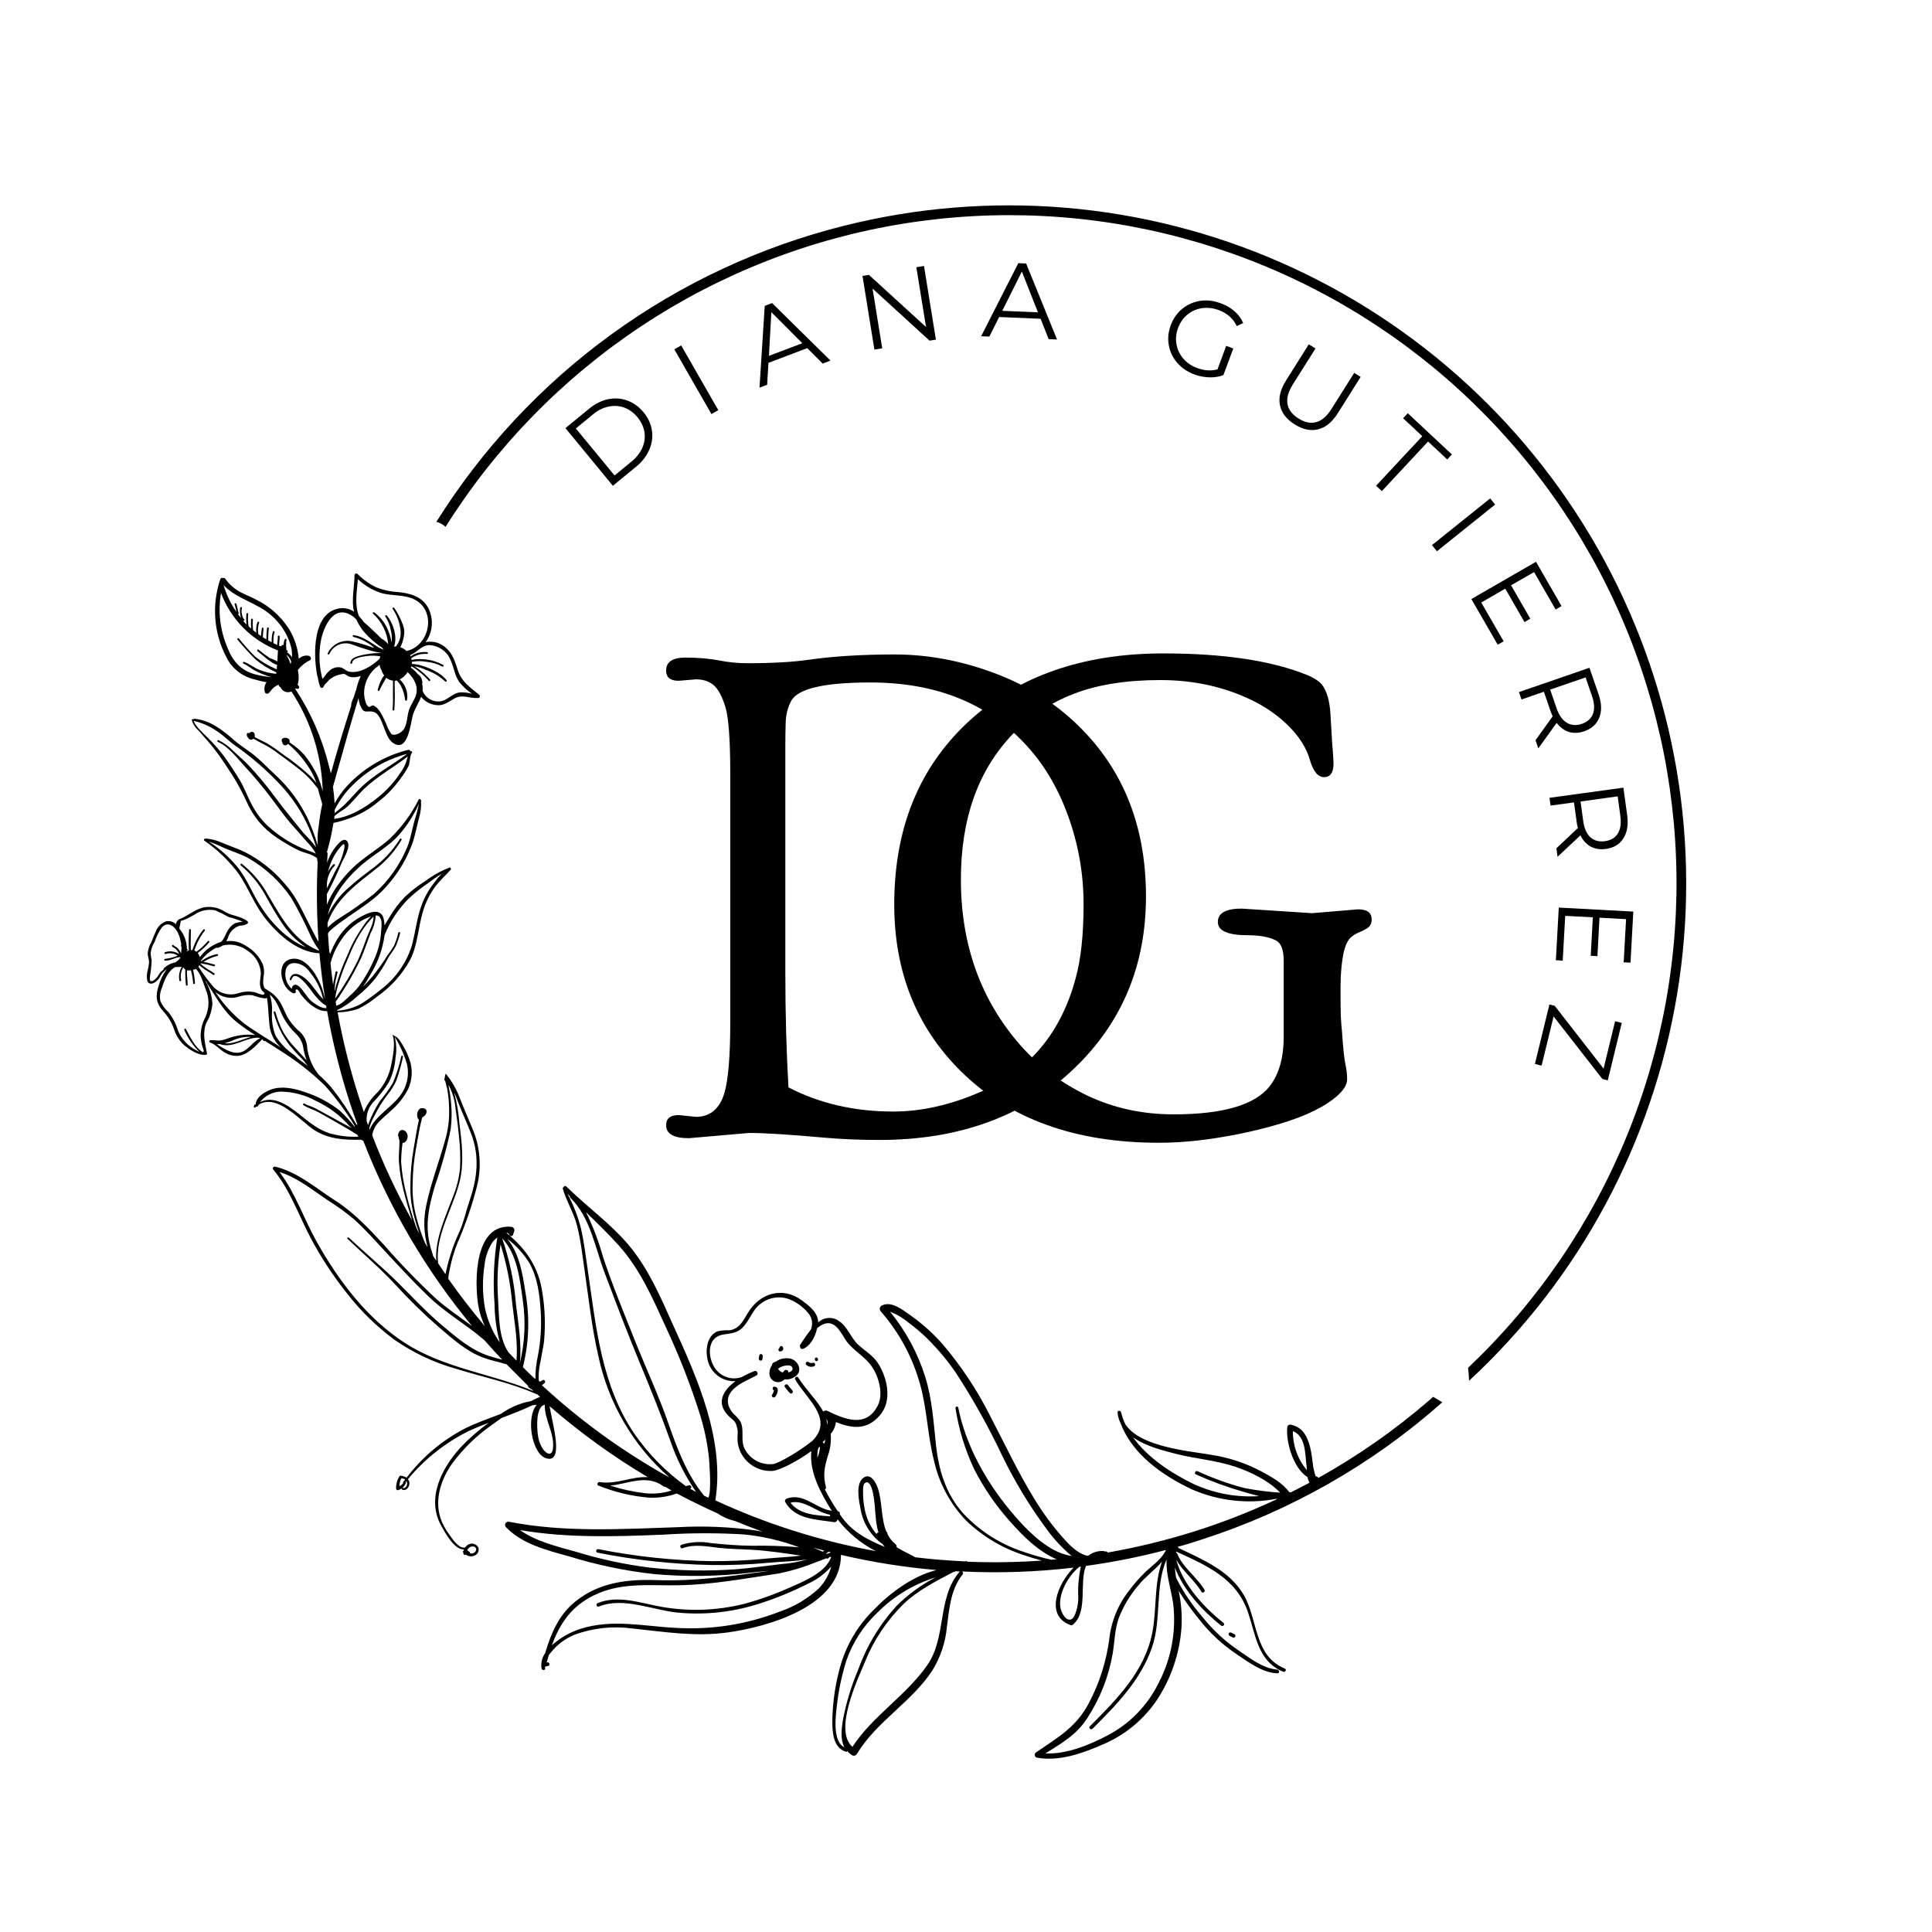 <svg xmlns="http://www.w3.org/2000/svg" xmlns:xlink="http://www.w3.org/1999/xlink" width="500" zoomAndPan="magnify" viewBox="0 0 375 375" height="500" preserveAspectRatio="xMidYMid meet" version="1.0"><defs><g/><clipPath id="b5a41a607e"><path d="M 84 39 L 328 39 L 328 269 L 84 269 Z M 84 39 " clip-rule="nonzero"/></clipPath><clipPath id="8d91aea4d3"><path d="M 0 77.016 L 299.621 1.461 L 374.812 299.625 L 75.191 375.184 Z M 0 77.016 " clip-rule="nonzero"/></clipPath><clipPath id="57e76a1baa"><path d="M 0 77.016 L 299.621 1.461 L 374.812 299.625 L 75.191 375.184 Z M 0 77.016 " clip-rule="nonzero"/></clipPath><clipPath id="a62f40089b"><path d="M 0 77.016 L 299.621 1.461 L 374.812 299.625 L 75.191 375.184 Z M 0 77.016 " clip-rule="nonzero"/></clipPath><clipPath id="f9b4f471f0"><path d="M 62 155 L 82 155 L 82 183 L 62 183 Z M 62 155 " clip-rule="nonzero"/></clipPath><clipPath id="038275c10f"><path d="M 0 77.016 L 299.621 1.461 L 374.812 299.625 L 75.191 375.184 Z M 0 77.016 " clip-rule="nonzero"/></clipPath><clipPath id="ec8d42b2e9"><path d="M 0 77.016 L 299.621 1.461 L 374.812 299.625 L 75.191 375.184 Z M 0 77.016 " clip-rule="nonzero"/></clipPath><clipPath id="8f3fce63a3"><path d="M 0 77.016 L 299.621 1.461 L 374.812 299.625 L 75.191 375.184 Z M 0 77.016 " clip-rule="nonzero"/></clipPath><clipPath id="0ad98e686e"><path d="M 238 316 L 240 316 L 240 318 L 238 318 Z M 238 316 " clip-rule="nonzero"/></clipPath><clipPath id="df65885ba1"><path d="M 0 77.016 L 299.621 1.461 L 374.812 299.625 L 75.191 375.184 Z M 0 77.016 " clip-rule="nonzero"/></clipPath><clipPath id="187fa407a7"><path d="M 0 77.016 L 299.621 1.461 L 374.812 299.625 L 75.191 375.184 Z M 0 77.016 " clip-rule="nonzero"/></clipPath><clipPath id="fa86fe852c"><path d="M 0 77.016 L 299.621 1.461 L 374.812 299.625 L 75.191 375.184 Z M 0 77.016 " clip-rule="nonzero"/></clipPath><clipPath id="e7719bb086"><path d="M 28 111 L 280 111 L 280 342 L 28 342 Z M 28 111 " clip-rule="nonzero"/></clipPath><clipPath id="af6149f9ed"><path d="M 0 77.016 L 299.621 1.461 L 374.812 299.625 L 75.191 375.184 Z M 0 77.016 " clip-rule="nonzero"/></clipPath><clipPath id="9a70d69c9b"><path d="M 0 77.016 L 299.621 1.461 L 374.812 299.625 L 75.191 375.184 Z M 0 77.016 " clip-rule="nonzero"/></clipPath><clipPath id="cf62078671"><path d="M 0 77.016 L 299.621 1.461 L 374.812 299.625 L 75.191 375.184 Z M 0 77.016 " clip-rule="nonzero"/></clipPath><clipPath id="3153023c15"><path d="M 149 263 L 156 263 L 156 269 L 149 269 Z M 149 263 " clip-rule="nonzero"/></clipPath><clipPath id="2daff7c9d8"><path d="M 0 77.016 L 299.621 1.461 L 374.812 299.625 L 75.191 375.184 Z M 0 77.016 " clip-rule="nonzero"/></clipPath><clipPath id="1f5ad3fd0a"><path d="M 0 77.016 L 299.621 1.461 L 374.812 299.625 L 75.191 375.184 Z M 0 77.016 " clip-rule="nonzero"/></clipPath><clipPath id="131e3c9ec5"><path d="M 0 77.016 L 299.621 1.461 L 374.812 299.625 L 75.191 375.184 Z M 0 77.016 " clip-rule="nonzero"/></clipPath><clipPath id="5f92b1227d"><path d="M 149 269 L 151 269 L 151 272 L 149 272 Z M 149 269 " clip-rule="nonzero"/></clipPath><clipPath id="27a4e2d319"><path d="M 0 77.016 L 299.621 1.461 L 374.812 299.625 L 75.191 375.184 Z M 0 77.016 " clip-rule="nonzero"/></clipPath><clipPath id="d7569d3597"><path d="M 0 77.016 L 299.621 1.461 L 374.812 299.625 L 75.191 375.184 Z M 0 77.016 " clip-rule="nonzero"/></clipPath><clipPath id="1875c8e6b2"><path d="M 0 77.016 L 299.621 1.461 L 374.812 299.625 L 75.191 375.184 Z M 0 77.016 " clip-rule="nonzero"/></clipPath><clipPath id="4aaf81f334"><path d="M 152 268 L 154 268 L 154 271 L 152 271 Z M 152 268 " clip-rule="nonzero"/></clipPath><clipPath id="ffec452f57"><path d="M 0 77.016 L 299.621 1.461 L 374.812 299.625 L 75.191 375.184 Z M 0 77.016 " clip-rule="nonzero"/></clipPath><clipPath id="3487a4e8d7"><path d="M 0 77.016 L 299.621 1.461 L 374.812 299.625 L 75.191 375.184 Z M 0 77.016 " clip-rule="nonzero"/></clipPath><clipPath id="de911e0c73"><path d="M 0 77.016 L 299.621 1.461 L 374.812 299.625 L 75.191 375.184 Z M 0 77.016 " clip-rule="nonzero"/></clipPath><clipPath id="4d13b327a3"><path d="M 156 264 L 159 264 L 159 266 L 156 266 Z M 156 264 " clip-rule="nonzero"/></clipPath><clipPath id="4b8bf499fb"><path d="M 0 77.016 L 299.621 1.461 L 374.812 299.625 L 75.191 375.184 Z M 0 77.016 " clip-rule="nonzero"/></clipPath><clipPath id="f0401ce17d"><path d="M 0 77.016 L 299.621 1.461 L 374.812 299.625 L 75.191 375.184 Z M 0 77.016 " clip-rule="nonzero"/></clipPath><clipPath id="c2cf04fca5"><path d="M 0 77.016 L 299.621 1.461 L 374.812 299.625 L 75.191 375.184 Z M 0 77.016 " clip-rule="nonzero"/></clipPath><clipPath id="9504678e5d"><path d="M 158 263 L 159 263 L 159 265 L 158 265 Z M 158 263 " clip-rule="nonzero"/></clipPath><clipPath id="bb95473e07"><path d="M 0 77.016 L 299.621 1.461 L 374.812 299.625 L 75.191 375.184 Z M 0 77.016 " clip-rule="nonzero"/></clipPath><clipPath id="355020e185"><path d="M 0 77.016 L 299.621 1.461 L 374.812 299.625 L 75.191 375.184 Z M 0 77.016 " clip-rule="nonzero"/></clipPath><clipPath id="f947a34431"><path d="M 0 77.016 L 299.621 1.461 L 374.812 299.625 L 75.191 375.184 Z M 0 77.016 " clip-rule="nonzero"/></clipPath><clipPath id="480676dbc5"><path d="M 151 261 L 153 261 L 153 263 L 151 263 Z M 151 261 " clip-rule="nonzero"/></clipPath><clipPath id="d99e23cf14"><path d="M 0 77.016 L 299.621 1.461 L 374.812 299.625 L 75.191 375.184 Z M 0 77.016 " clip-rule="nonzero"/></clipPath><clipPath id="8f0e34d71b"><path d="M 0 77.016 L 299.621 1.461 L 374.812 299.625 L 75.191 375.184 Z M 0 77.016 " clip-rule="nonzero"/></clipPath><clipPath id="4859ee48e7"><path d="M 0 77.016 L 299.621 1.461 L 374.812 299.625 L 75.191 375.184 Z M 0 77.016 " clip-rule="nonzero"/></clipPath><clipPath id="22f636f583"><path d="M 147 262 L 149 262 L 149 265 L 147 265 Z M 147 262 " clip-rule="nonzero"/></clipPath><clipPath id="a3d45dfc14"><path d="M 0 77.016 L 299.621 1.461 L 374.812 299.625 L 75.191 375.184 Z M 0 77.016 " clip-rule="nonzero"/></clipPath><clipPath id="d6bd3cc9a3"><path d="M 0 77.016 L 299.621 1.461 L 374.812 299.625 L 75.191 375.184 Z M 0 77.016 " clip-rule="nonzero"/></clipPath><clipPath id="02506b7417"><path d="M 0 77.016 L 299.621 1.461 L 374.812 299.625 L 75.191 375.184 Z M 0 77.016 " clip-rule="nonzero"/></clipPath></defs><g clip-path="url(#b5a41a607e)"><g clip-path="url(#8d91aea4d3)"><g clip-path="url(#57e76a1baa)"><g clip-path="url(#a62f40089b)"><path fill="#000000" d="M 163.758 43.84 C 159.707 44.855 155.715 46.059 151.781 47.457 C 147.848 48.855 143.988 50.438 140.207 52.203 C 136.422 53.969 132.73 55.914 129.137 58.035 C 125.539 60.152 122.051 62.441 118.672 64.895 C 115.293 67.352 112.039 69.961 108.91 72.727 C 105.781 75.496 102.793 78.406 99.941 81.457 C 97.094 84.512 94.395 87.691 91.848 91.004 C 89.301 94.316 86.922 97.742 84.703 101.281 C 85.379 101.457 85.969 101.781 86.477 102.262 C 87.695 100.324 88.965 98.422 90.285 96.551 C 91.602 94.68 92.969 92.844 94.387 91.047 C 95.801 89.25 97.266 87.492 98.773 85.773 C 100.281 84.051 101.836 82.375 103.434 80.734 C 105.031 79.098 106.672 77.504 108.355 75.953 C 110.039 74.406 111.762 72.898 113.523 71.441 C 115.285 69.984 117.086 68.57 118.922 67.207 C 120.762 65.848 122.633 64.531 124.539 63.27 C 126.445 62.004 128.387 60.793 130.355 59.633 C 132.328 58.473 134.328 57.363 136.355 56.309 C 138.387 55.254 140.445 54.258 142.527 53.312 C 144.609 52.367 146.715 51.477 148.844 50.645 C 150.977 49.809 153.125 49.035 155.297 48.316 C 157.469 47.594 159.656 46.934 161.863 46.332 C 164.07 45.73 166.289 45.184 168.527 44.699 C 170.762 44.215 173.008 43.789 175.266 43.426 C 177.523 43.059 179.789 42.754 182.062 42.508 C 184.336 42.262 186.617 42.078 188.898 41.953 C 191.184 41.828 193.469 41.766 195.758 41.762 C 198.043 41.762 200.328 41.816 202.613 41.938 C 204.898 42.055 207.18 42.234 209.453 42.473 C 211.727 42.711 213.996 43.012 216.254 43.371 C 218.516 43.73 220.762 44.152 223 44.629 C 225.234 45.109 227.457 45.648 229.668 46.246 C 231.875 46.844 234.066 47.496 236.242 48.211 C 238.414 48.926 240.57 49.695 242.703 50.523 C 244.836 51.352 246.945 52.234 249.031 53.176 C 251.117 54.113 253.18 55.109 255.211 56.156 C 257.246 57.207 259.25 58.309 261.227 59.465 C 263.203 60.621 265.145 61.828 267.059 63.086 C 268.969 64.344 270.848 65.652 272.688 67.012 C 274.531 68.371 276.336 69.777 278.105 71.23 C 279.871 72.684 281.602 74.184 283.289 75.73 C 284.98 77.277 286.625 78.867 288.23 80.5 C 289.836 82.133 291.395 83.809 292.91 85.523 C 294.426 87.238 295.895 88.992 297.32 90.789 C 298.742 92.582 300.117 94.414 301.441 96.277 C 302.77 98.145 304.043 100.047 305.27 101.98 C 306.496 103.914 307.668 105.883 308.789 107.879 C 309.91 109.875 310.98 111.898 311.992 113.953 C 313.008 116.008 313.969 118.086 314.871 120.191 C 315.777 122.293 316.625 124.422 317.414 126.57 C 318.207 128.719 318.941 130.887 319.617 133.078 C 320.293 135.266 320.914 137.469 321.473 139.691 C 322.031 141.91 322.535 144.145 322.977 146.391 C 323.418 148.641 323.797 150.898 324.121 153.164 C 324.441 155.434 324.703 157.707 324.906 159.988 C 325.109 162.27 325.25 164.555 325.328 166.844 C 325.41 169.133 325.43 171.422 325.391 173.711 C 325.348 176 325.246 178.289 325.086 180.574 C 324.926 182.855 324.703 185.137 324.418 187.406 C 324.137 189.68 323.797 191.945 323.395 194.199 C 322.992 196.453 322.527 198.695 322.008 200.922 C 321.488 203.152 320.906 205.367 320.27 207.566 C 319.629 209.766 318.934 211.945 318.18 214.105 C 317.426 216.27 316.617 218.41 315.75 220.527 C 314.883 222.645 313.957 224.738 312.98 226.809 C 312.004 228.879 310.969 230.922 309.883 232.938 C 308.797 234.949 307.656 236.934 306.465 238.891 C 305.273 240.844 304.031 242.766 302.738 244.652 C 301.445 246.539 300.105 248.395 298.711 250.211 C 297.32 252.027 295.883 253.805 294.395 255.547 C 292.91 257.285 291.379 258.984 289.805 260.645 C 288.227 262.305 286.609 263.918 284.949 265.492 C 285.055 266.328 285.113 267.172 285.145 268.004 C 287.801 265.547 290.352 262.984 292.793 260.312 C 295.238 257.645 297.566 254.879 299.781 252.016 C 301.996 249.152 304.09 246.203 306.062 243.168 C 308.035 240.133 309.879 237.02 311.594 233.832 C 313.309 230.645 314.887 227.391 316.336 224.07 C 317.781 220.75 319.086 217.375 320.254 213.949 C 321.422 210.52 322.449 207.051 323.328 203.539 C 324.211 200.027 324.945 196.484 325.535 192.91 C 326.125 189.336 326.566 185.742 326.859 182.133 C 327.152 178.523 327.293 174.906 327.289 171.285 C 327.285 167.66 327.129 164.047 326.824 160.438 C 326.52 156.824 326.066 153.234 325.469 149.664 C 324.867 146.09 324.121 142.547 323.23 139.035 C 322.336 135.527 321.301 132.059 320.121 128.633 C 318.941 125.207 317.625 121.836 316.168 118.52 C 314.711 115.203 313.121 111.949 311.398 108.766 C 309.672 105.582 307.82 102.473 305.836 99.438 C 303.855 96.406 301.754 93.461 299.527 90.602 C 297.305 87.746 294.965 84.984 292.516 82.316 C 290.062 79.652 287.504 77.094 284.844 74.641 C 282.18 72.184 279.422 69.844 276.562 67.621 C 273.707 65.395 270.766 63.289 267.734 61.309 C 264.707 59.324 261.602 57.473 258.418 55.746 C 255.238 54.02 251.988 52.43 248.676 50.973 C 245.363 49.516 241.996 48.195 238.574 47.02 C 235.152 45.84 231.688 44.805 228.18 43.914 C 224.672 43.02 221.137 42.273 217.566 41.676 C 214 41.074 210.41 40.625 206.805 40.32 C 203.199 40.02 199.59 39.863 195.973 39.859 C 192.352 39.855 188.742 40.004 185.137 40.297 C 181.531 40.59 177.941 41.035 174.375 41.625 C 170.805 42.219 167.266 42.957 163.758 43.84 Z M 163.758 43.84 " fill-opacity="1" fill-rule="nonzero"/></g></g></g></g><g clip-path="url(#f9b4f471f0)"><g clip-path="url(#038275c10f)"><g clip-path="url(#ec8d42b2e9)"><g clip-path="url(#8f3fce63a3)"><path fill="#000000" d="M 81.652 155.281 C 81.66 155.102 81.379 154.984 81.277 155.164 C 79.855 158.004 78 160.527 75.719 162.734 C 73.398 164.844 70.621 166.332 68.371 168.547 C 65.426 171.438 62.16 176.062 62.699 180.5 C 62.605 181.074 62.559 181.652 62.555 182.234 C 62.59 182.371 62.738 182.523 62.875 182.395 L 62.941 182.379 C 63.004 182.379 63.062 182.363 63.117 182.332 L 63.512 182.234 C 63.609 182.176 63.645 182.09 63.613 181.98 C 63.586 181.867 63.516 181.809 63.402 181.805 L 63.332 181.82 C 63.535 180.938 64.566 180.195 65.207 179.68 C 66.012 179.039 66.879 178.477 67.715 177.871 C 70.367 176.004 72.926 174.473 75.016 172.039 C 77.332 169.477 79.055 166.562 80.188 163.297 C 80.652 161.762 80.953 160.188 81.363 158.637 C 81.664 157.617 81.785 156.574 81.719 155.512 C 81.758 155.473 81.766 155.43 81.75 155.379 C 81.738 155.324 81.703 155.293 81.652 155.281 Z M 80.441 159.305 C 79.992 160.949 79.734 162.609 79.129 164.219 C 77.664 167.805 75.496 170.891 72.625 173.488 C 70.457 175.188 68.207 176.766 65.871 178.223 C 64.891 178.84 64.008 179.574 63.219 180.422 C 63.996 176.934 66.301 174.164 69.039 171.816 C 70.484 170.566 72.008 169.434 73.496 168.246 C 75.273 166.766 76.75 165.027 77.926 163.035 C 78.047 162.848 77.754 162.641 77.637 162.836 C 76.273 165.008 74.566 166.867 72.52 168.41 C 70.859 169.66 69.176 170.906 67.637 172.316 C 65.938 173.805 64.598 175.562 63.609 177.594 C 64.672 173.555 67.566 170.023 70.68 167.477 C 72.883 165.648 75.441 164.285 77.367 162.133 C 78.992 160.297 80.305 158.262 81.309 156.023 C 81.082 157.133 80.793 158.227 80.441 159.305 Z M 80.441 159.305 " fill-opacity="1" fill-rule="nonzero"/></g></g></g></g><g clip-path="url(#0ad98e686e)"><g clip-path="url(#df65885ba1)"><g clip-path="url(#187fa407a7)"><g clip-path="url(#fa86fe852c)"><path fill="#000000" d="M 239.641 317.227 L 238.969 316.887 C 238.883 316.844 238.797 316.836 238.707 316.867 C 238.613 316.895 238.547 316.953 238.504 317.039 C 238.461 317.125 238.453 317.215 238.484 317.305 C 238.516 317.395 238.574 317.465 238.66 317.508 L 239.316 317.852 C 239.512 317.922 239.656 317.863 239.75 317.68 C 239.848 317.496 239.809 317.344 239.641 317.227 Z M 239.641 317.227 " fill-opacity="1" fill-rule="nonzero"/></g></g></g></g><g clip-path="url(#e7719bb086)"><g clip-path="url(#af6149f9ed)"><g clip-path="url(#9a70d69c9b)"><g clip-path="url(#cf62078671)"><path fill="#000000" d="M 241.43 309.609 C 238.668 304.844 233.449 302.711 228.719 300.457 C 228.719 300.402 228.703 300.348 228.68 300.301 C 228.68 300.301 228.664 300.242 228.656 300.211 C 230.195 299.824 231.699 299.32 233.223 298.832 C 241.848 296.059 250.098 292.426 257.973 287.938 C 265.844 283.445 273.172 278.195 279.957 272.18 C 279.363 271.816 278.73 271.445 278.18 271.117 L 277.414 271.801 C 270.738 277.566 263.551 282.598 255.844 286.887 C 255.824 286.734 255.738 286.637 255.594 286.594 C 255.508 286.57 255.422 286.539 255.34 286.504 C 255.168 285.938 255.023 285.367 254.91 284.789 C 254.73 283.508 254.609 282.238 254.312 280.98 C 253.766 278.805 252.863 277 250.527 276.527 C 250.379 276.492 250.242 276.516 250.113 276.598 C 249.984 276.68 249.902 276.793 249.871 276.941 C 249.52 279.668 250.965 284.949 253.793 286.715 C 253.859 287.098 253.984 287.457 254.16 287.801 C 252.969 288.434 251.754 289.062 250.535 289.672 C 250.457 289.629 250.371 289.613 250.285 289.633 L 250.254 289.641 C 248.918 287.77 246.559 286.539 244.633 285.496 C 241.609 283.918 238.41 282.875 235.043 282.371 C 230.773 281.621 221.344 280.895 218.422 276.445 C 218.094 275.754 217.84 275.035 217.648 274.297 C 217.652 274.242 217.641 274.191 217.613 274.148 C 217.504 273.719 216.859 273.723 216.914 274.18 C 216.988 274.945 217.203 275.668 217.555 276.352 C 219.805 282.316 225.699 286.414 231.297 289.066 C 233.867 290.191 236.543 290.914 239.328 291.23 C 242.113 291.551 244.883 291.453 247.637 290.934 L 247.922 290.957 C 237.414 295.887 226.438 299.348 215.004 301.344 C 214.965 301.254 214.902 301.191 214.812 301.152 C 214.727 301.117 214.637 301.113 214.547 301.145 L 214.449 301.168 C 214.375 301.086 214.281 301.047 214.168 301.051 C 213.098 300.996 212.129 301.289 211.27 301.93 L 211.062 301.98 C 209.09 301.543 207.457 299.766 206.074 298.199 C 204.125 295.957 202.379 293.57 200.836 291.039 C 197.676 285.938 195.148 280.492 192.363 275.18 C 189.789 269.984 186.617 265.184 182.852 260.773 C 181 258.699 178.938 256.863 176.664 255.262 C 175.172 254.219 172.98 252.418 171.094 253.434 C 171.008 253.492 170.934 253.562 170.875 253.652 C 170.82 253.738 170.785 253.836 170.77 253.941 C 170.754 254.043 170.762 254.145 170.793 254.246 C 170.82 254.348 170.871 254.438 170.941 254.516 C 174.629 258.75 177.203 263.578 178.672 268.996 C 179.941 273.699 180.059 278.617 181.246 283.34 C 181.727 285.559 182.5 287.668 183.566 289.672 C 184.629 291.676 185.949 293.496 187.52 295.137 C 190.805 298.281 194.617 300.543 198.949 301.922 C 199.973 302.266 201.066 302.605 202.203 302.902 C 197.395 303.246 192.582 303.32 187.766 303.125 C 187.641 302.988 187.496 302.969 187.336 303.066 C 185.461 302.977 183.578 302.859 181.707 302.695 C 180.344 302.57 178.984 302.422 177.633 302.266 C 177.438 302.148 177.238 302.02 177.027 301.918 C 176.348 301.578 175.656 301.223 175.008 300.883 C 174.777 300.754 174.402 300.547 174.02 300.301 C 174.07 300.047 173.992 299.844 173.781 299.695 C 173.125 299.152 172.613 298.5 172.246 297.734 C 172.277 297.652 172.27 297.566 172.234 297.488 C 172.195 297.406 172.133 297.348 172.047 297.316 C 171.012 294.809 171.25 291.633 170.449 289.031 C 170.078 287.812 168.914 285.586 167.398 287.008 C 166.043 288.277 166.77 291.562 167.066 293.074 C 167.316 294.418 167.809 295.664 168.543 296.812 C 169.281 297.965 170.207 298.934 171.324 299.719 C 171.453 299.906 171.582 300.09 171.73 300.262 C 168.523 298.895 165.434 297.445 163.219 294.23 L 163 293.902 C 163.023 293.836 163.035 293.773 163.027 293.703 C 163.02 293.637 163 293.574 162.961 293.516 C 162.922 293.461 162.871 293.418 162.812 293.387 C 162.75 293.355 162.688 293.34 162.617 293.34 C 161.691 291.977 160.855 290.562 160.102 289.098 C 160.191 289.066 160.254 289.008 160.297 288.922 C 160.336 288.836 160.344 288.75 160.312 288.66 C 159.707 286.25 160.023 284.742 160.734 282.438 C 161.184 281.098 161.355 279.723 161.242 278.309 C 161.809 277.648 162.145 276.887 162.246 276.023 C 165.285 277.258 168.273 277.691 170.82 274.664 C 173.16 271.898 172.293 267.711 170.562 264.82 C 169.57 263.152 167.98 262.285 166.578 261.012 C 165.176 259.742 164.5 257.441 162.758 256.352 C 162.457 256.148 162.133 256 161.785 255.91 C 161.438 255.82 161.082 255.789 160.723 255.82 C 160.363 255.852 160.02 255.941 159.691 256.09 C 159.363 256.242 159.066 256.441 158.809 256.691 C 158.789 254.715 157.016 253.422 155.508 252.312 C 151.836 249.676 147.484 251.031 145.211 254.754 C 144.281 256.27 143.57 257.949 141.559 258.215 C 140.785 258.168 140.023 258.23 139.273 258.398 C 137.391 259.184 136.953 261.574 137.238 263.328 C 137.273 263.66 137.34 263.988 137.434 264.312 C 137.531 264.633 137.656 264.941 137.812 265.238 C 137.965 265.539 138.148 265.816 138.355 266.082 C 138.562 266.344 138.793 266.586 139.047 266.805 C 139.301 267.023 139.574 267.219 139.863 267.387 C 140.156 267.555 140.457 267.695 140.773 267.805 C 141.094 267.914 141.418 267.996 141.746 268.043 C 142.078 268.094 142.414 268.109 142.746 268.094 C 140.465 269.773 138.891 272.195 141.297 274.711 C 142.199 275.695 142.805 275.582 143.133 277.375 C 143.277 278.16 143.078 279.023 143.168 279.836 C 143.309 281.059 143.762 282.148 144.535 283.105 C 145.211 283.945 146.047 284.574 147.035 284.996 C 148.027 285.418 149.059 285.582 150.129 285.488 C 151.418 285.309 154.703 283.688 157.484 281.652 C 157.035 285.676 159.32 289.879 161.449 293.238 C 158.371 292.879 155.941 289.598 152.652 290.906 C 152.52 290.953 152.43 291.047 152.383 291.184 C 152.336 291.316 152.348 291.445 152.422 291.566 C 154.391 294.957 158.469 294.906 161.848 295.441 C 162.027 295.473 162.188 295.434 162.328 295.324 C 162.473 295.211 162.547 295.066 162.562 294.887 C 164.582 297.5 167.062 299.562 170 301.074 C 159.199 299.113 148.816 295.828 138.852 291.219 C 140.711 279.496 135.391 267.586 130.645 257.188 C 128.246 251.812 125.859 246.223 122.012 241.652 C 118.414 237.402 113.891 234.199 109.934 230.301 C 109.891 230.258 109.844 230.23 109.789 230.215 C 109.734 230.199 109.68 230.199 109.625 230.215 C 109.57 230.227 109.523 230.254 109.48 230.293 C 109.441 230.332 109.41 230.379 109.395 230.434 C 109.266 230.484 109.211 230.578 109.234 230.715 C 109.949 233.211 111.383 235.383 112.012 237.934 C 112.754 240.871 113.059 243.816 113.492 246.77 C 114.297 252.266 114.883 257.805 116.145 263.219 C 117.113 267.789 118.777 272.09 121.137 276.121 C 123.496 280.152 126.43 283.707 129.941 286.785 C 120.977 281.797 112.723 275.824 105.176 268.871 C 105.332 268.746 105.496 268.613 105.664 268.496 C 106.023 268.23 105.645 267.637 105.277 267.906 C 104.402 268.555 104.574 267.805 104.555 266.977 C 104.582 266.105 104.691 265.242 104.879 264.391 C 105.105 263.062 105.422 261.754 105.586 260.422 C 105.891 257.25 105.789 254.09 105.277 250.945 C 104.57 245.914 102.074 242.375 98.277 239.281 C 98.406 239.266 98.527 239.297 98.637 239.367 C 98.746 239.441 98.816 239.543 98.852 239.668 C 98.922 239.941 99.426 240.043 99.543 239.723 L 99.781 239.059 C 99.828 238.957 99.848 238.848 99.84 238.734 C 99.832 238.621 99.797 238.52 99.734 238.422 C 99.676 238.328 99.594 238.254 99.496 238.199 C 99.398 238.145 99.293 238.117 99.18 238.117 C 92.086 237.551 92.094 248.594 92.801 253.207 C 93.035 254.668 93.473 256.07 94.109 257.41 C 91.605 254.434 89.234 251.367 87.004 248.207 C 87.059 247.57 87.16 246.941 87.309 246.32 C 87.641 244.613 88.129 242.953 88.766 241.336 C 90.34 237.746 91.609 234.055 92.578 230.258 C 93.055 228.375 93.211 226.465 93.051 224.527 C 92.895 222.59 92.426 220.73 91.652 218.949 C 90.863 217.062 90.023 215.098 89.25 213.145 C 88.621 211.457 87.742 209.914 86.617 208.508 C 86.574 208.469 86.527 208.441 86.473 208.43 C 86.383 208.828 86.305 209.223 86.23 209.617 L 86.414 209.809 C 86.48 210.082 86.551 210.355 86.621 210.641 L 86.637 210.699 C 86.609 210.773 86.625 210.836 86.684 210.887 C 86.723 211.043 86.766 211.199 86.805 211.367 C 87.016 212.539 87.133 213.723 87.16 214.914 C 87.266 217.168 86.988 219.371 86.332 221.531 C 85.18 225.664 83.625 229.691 82.75 233.895 C 82.148 236.645 82.234 239.371 83.004 242.082 C 82.828 241.801 82.664 241.52 82.488 241.242 C 81.816 239.633 81.262 237.984 80.824 236.297 C 80.246 234.117 80.004 231.906 80.098 229.656 C 80.129 227.332 80.355 225.027 80.777 222.742 C 81.109 221.004 81.359 219.23 81.789 217.508 C 81.855 217.434 81.875 217.348 81.852 217.254 C 81.891 217.129 81.922 216.996 81.961 216.859 C 82.789 216.559 83.281 215.297 82.129 215.098 C 80.977 214.898 80.641 216.672 81.312 217.387 C 80.875 219.25 80.609 221.16 80.273 223.047 C 79.871 225.379 79.668 227.73 79.66 230.098 C 79.609 232.309 79.898 234.473 80.516 236.594 C 80.762 237.57 81.074 238.473 81.395 239.414 C 81.285 239.23 81.184 239.039 81.078 238.859 C 80.969 238.676 80.793 238.223 80.684 237.914 C 79.992 235.949 79.406 233.957 78.914 231.934 C 78.352 229.824 77.996 227.68 77.855 225.5 C 77.871 224.273 77.965 223.051 78.137 221.836 C 78.594 221.875 78.938 221.414 79.066 220.984 C 79.48 219.57 77.621 218.465 77.258 220.254 C 77.23 220.383 77.258 220.496 77.344 220.598 C 77.355 220.859 77.418 221.105 77.535 221.34 C 77.559 222.719 77.348 224.074 77.434 225.48 C 77.574 227.367 77.871 229.227 78.32 231.062 C 78.812 233.02 79.375 234.961 79.988 236.891 C 77.016 231.566 74.43 226.055 72.242 220.363 C 72.414 219.383 72.836 218.527 73.508 217.793 C 74.25 217.023 75.09 216.352 75.867 215.605 C 77.285 214.395 78.418 212.957 79.266 211.297 C 79.98 209.633 80.105 207.922 79.648 206.168 C 79.148 204.57 78.41 203.09 77.426 201.73 C 77.289 201.598 77.152 201.477 77.023 201.332 C 76.758 201.16 76.48 201.004 76.199 200.863 C 76.188 200.906 76.195 200.945 76.227 200.98 C 76.789 202.629 76.238 205.145 75.91 206.82 C 75.492 208.809 74.602 210.559 73.238 212.066 C 72.152 213.082 71.309 214.266 70.703 215.625 C 70.672 215.703 70.648 215.781 70.629 215.863 C 70.344 215.027 70.062 214.191 69.785 213.344 C 67.996 207.824 66.578 202.207 65.535 196.496 C 66.871 196.477 68.172 196.258 69.441 195.848 C 70.793 195.207 72.043 194.402 73.191 193.441 C 75.871 191.566 78.004 189.199 79.59 186.336 C 81.078 183.461 81.137 180.102 82.082 176.957 C 82.598 175.172 83.41 173.535 84.516 172.039 C 85.414 170.855 86.488 169.93 87.469 168.824 C 87.516 168.781 87.535 168.727 87.535 168.664 C 87.535 168.602 87.508 168.547 87.461 168.504 C 87.453 168.453 87.43 168.418 87.383 168.395 C 87.336 168.371 87.293 168.371 87.246 168.395 C 85.578 169.043 84.027 169.906 82.594 170.984 C 81.156 171.883 79.824 172.914 78.59 174.078 C 77.422 175.289 76.418 176.617 75.57 178.066 C 75.242 178.59 74.922 179.098 74.641 179.625 C 74.617 179.289 74.586 178.961 74.531 178.613 C 74.184 176.492 72.402 176.781 70.816 177.547 C 68.523 178.594 66.727 180.195 65.426 182.355 C 64.891 183.262 64.434 184.207 64.059 185.191 C 64.059 185.191 64.059 185.191 64.039 185.121 C 64.035 185.059 64.02 185 63.996 184.945 L 63.926 184.66 C 63.926 184.625 63.918 184.594 63.898 184.562 C 63.59 180.91 63.434 177.246 63.438 173.562 C 64.52 171.555 65.492 169.492 66.359 167.379 C 66.746 166.562 68.125 164.348 67.426 163.348 C 66.656 162.156 65.086 164.438 64.711 164.961 C 64.195 165.742 63.785 166.578 63.488 167.465 C 63.516 166.832 63.547 166.211 63.59 165.586 C 63.539 165.523 63.496 165.457 63.457 165.391 C 64 163.531 64.426 161.641 64.73 159.723 C 65.668 159.543 66.586 159.289 67.484 158.957 C 69.672 158.227 71.652 157.117 73.414 155.629 C 75.145 154.293 76.633 152.727 77.879 150.93 C 78.418 150.234 78.887 149.492 79.285 148.707 C 79.637 147.91 79.465 147.027 79.848 146.273 L 79.953 146.156 C 80.098 145.984 79.836 145.684 79.672 145.828 C 79.652 145.727 79.602 145.648 79.512 145.59 C 79.422 145.535 79.328 145.52 79.227 145.547 C 76.957 146.113 74.812 146.992 72.797 148.18 C 70.781 149.367 68.977 150.82 67.383 152.535 C 66.43 153.57 65.617 154.711 64.945 155.949 C 64.895 154.871 64.789 153.797 64.629 152.719 C 64.863 151.836 65.109 150.949 65.367 150.074 C 66.727 145.199 68.105 140.309 69.598 135.461 C 69.629 136.062 69.773 136.633 70.031 137.176 C 70.703 138.641 71.246 137.859 72.465 138.164 C 74.359 138.656 74.473 142.867 76.188 144.137 C 79.219 146.34 79.691 140.293 80.145 138.781 C 80.5 137.59 81.293 136.41 81.742 135.254 C 82.5 136.184 83.473 136.719 84.664 136.859 C 86.051 137.043 86.961 136.281 88.098 135.629 C 89.734 134.656 91.086 135.598 92.816 135.484 C 92.973 135.469 93.074 135.391 93.125 135.242 C 93.172 135.098 93.141 134.973 93.023 134.867 C 91.203 133.379 89.602 132.344 88.863 130.082 C 88.336 128.484 87.93 126.996 86.648 125.828 C 85.711 124.949 84.602 124.523 83.316 124.551 C 83.074 124.559 82.832 124.598 82.598 124.672 C 82.957 124.18 83.238 123.648 83.441 123.078 C 83.648 122.504 83.77 121.918 83.809 121.309 C 83.844 120.703 83.797 120.105 83.664 119.512 C 83.531 118.918 83.32 118.355 83.027 117.824 C 81.809 115.754 79.574 115.152 77.332 114.926 C 75.863 114.852 74.441 114.551 73.066 114.02 C 71.688 113.363 70.461 112.488 69.387 111.395 C 69.273 111.301 69.148 111.285 69.016 111.348 C 68.879 111.41 68.812 111.516 68.812 111.664 C 68.777 113.758 68.305 115.961 68.578 118.082 C 68.582 118.109 68.586 118.141 68.598 118.168 C 68.629 118.285 68.66 118.402 68.688 118.52 C 68.719 118.637 68.727 118.668 68.746 118.746 C 68.266 118.418 67.742 118.203 67.172 118.102 C 66.602 118 66.039 118.023 65.477 118.164 C 60.727 119.301 60.809 126.875 61.527 130.891 C 61.559 131.09 61.609 131.289 61.676 131.48 C 61.77 132.09 61.918 132.688 62.129 133.27 C 62.176 133.422 62.277 133.5 62.434 133.516 C 62.59 133.527 62.703 133.465 62.777 133.328 C 62.883 133.086 63.027 132.875 63.207 132.688 C 63.27 132.652 63.32 132.602 63.359 132.543 L 63.664 132.227 C 63.738 132.156 63.805 132.078 63.855 131.992 C 64.699 131.273 65.676 130.879 66.781 130.805 C 67.074 130.848 67.512 131.27 67.844 131.352 C 68.414 131.5 68.98 131.496 69.547 131.328 L 70.004 131.211 C 69.797 131.66 69.648 132.145 69.488 132.582 C 69.328 133.02 69.215 133.566 69.09 134.059 C 69.059 134.094 69.035 134.137 69.016 134.18 C 68.891 134.547 68.777 134.918 68.668 135.312 C 68.422 135.801 68.25 136.312 68.148 136.848 C 68.148 136.887 68.16 136.922 68.176 136.957 C 66.77 141.32 65.43 145.703 64.219 150.133 C 64.074 149.574 63.934 149.016 63.793 148.457 C 62.469 143.176 60.309 138.262 57.309 133.715 L 57.371 133.629 C 57.48 133.664 57.598 133.691 57.715 133.707 C 57.844 133.727 57.945 133.684 58.02 133.574 C 58.094 133.469 58.098 133.355 58.031 133.242 C 57.961 133.121 57.879 133.012 57.781 132.91 C 58.012 132.078 58.039 131.242 57.867 130.398 C 57.863 130.316 57.844 130.238 57.809 130.164 L 57.863 129.973 C 58.492 129.203 59.254 128.598 60.141 128.156 C 60.531 127.965 60.348 127.363 59.926 127.293 C 59.574 127.219 59.227 127.234 58.883 127.34 C 58.539 127.445 58.242 127.625 57.992 127.887 C 57.816 125.895 57.23 124.031 56.23 122.297 C 54.961 120.262 53.324 118.594 51.312 117.285 C 50.285 116.652 49.215 116.094 48.105 115.617 L 47.918 115.539 C 47.332 115.27 46.738 114.98 46.188 114.66 C 45.223 114.055 44.406 113.285 43.738 112.363 C 43.621 112.199 43.469 112.145 43.277 112.195 C 43.18 112.145 43.078 112.137 42.973 112.18 C 42.871 112.223 42.801 112.301 42.77 112.41 C 42.344 113.652 42.051 114.926 41.887 116.227 C 41.723 117.531 41.691 118.84 41.797 120.148 C 41.898 121.457 42.137 122.742 42.504 124.004 C 42.871 125.266 43.363 126.477 43.98 127.637 C 44.5 128.672 45.211 129.551 46.113 130.277 C 47.012 131.004 48.02 131.512 49.141 131.805 C 49.992 132.062 50.859 132.266 51.738 132.41 C 51.332 133 51.223 133.641 51.41 134.328 C 51.52 134.77 52.145 134.727 52.301 134.355 C 52.367 134.316 52.422 134.27 52.469 134.207 C 52.871 133.598 53.406 133.16 54.086 132.895 C 54.094 133.133 54.211 133.297 54.438 133.379 C 54.52 133.578 54.637 133.754 54.789 133.906 C 54.941 134.055 55.121 134.172 55.32 134.25 C 55.52 134.328 55.73 134.367 55.945 134.359 C 56.16 134.355 56.367 134.309 56.562 134.215 C 59.473 138.66 61.352 143.504 62.191 148.746 C 62.438 150.348 62.59 151.953 62.648 153.57 C 62.352 152.473 61.977 151.406 61.52 150.367 C 60.863 149.047 60.082 147.805 59.176 146.645 C 58.301 145.648 57.305 144.797 56.188 144.082 C 56.414 143.527 55.785 143.145 55.25 143.207 C 55.184 143.18 55.129 143.195 55.082 143.246 L 54.926 143.285 C 54.789 143.359 54.703 143.477 54.676 143.629 C 54.648 143.785 54.688 143.922 54.793 144.039 C 54.801 144.168 54.828 144.289 54.887 144.402 C 55.172 144.828 55.664 144.684 55.922 144.379 C 57.828 145.992 59.387 147.891 60.602 150.074 C 60.914 150.684 61.184 151.312 61.41 151.957 C 60.887 151.328 60.43 150.828 60.289 150.688 C 58.543 149.07 56.684 147.598 54.711 146.27 C 53.859 145.598 52.969 144.98 52.047 144.41 C 51.203 143.914 50.301 143.547 49.453 143.074 C 49.473 142.973 49.469 142.871 49.438 142.773 C 49.48 142.492 49.387 142.273 49.148 142.117 C 49.027 142.047 48.902 142.027 48.766 142.062 C 48.629 142.094 48.527 142.172 48.453 142.293 C 48.355 142.277 48.258 142.266 48.156 142.266 C 48.016 142.273 47.93 142.348 47.898 142.484 C 47.867 142.785 47.965 143.031 48.199 143.223 L 48.223 143.32 C 48.344 143.477 48.496 143.559 48.691 143.57 C 48.887 143.582 49.051 143.52 49.188 143.379 C 50.543 144.184 51.98 144.758 53.277 145.734 C 54.789 146.832 56.328 147.934 57.793 149.086 C 59.211 150.168 60.453 151.422 61.527 152.844 C 61.59 152.938 61.652 153.027 61.723 153.117 C 61.805 153.441 61.887 153.762 61.969 154.098 C 62.137 154.754 62.422 155.441 62.547 156.129 C 62.246 157.484 62.023 158.852 61.883 160.234 C 61.648 161.531 61.582 162.836 61.676 164.152 C 61.66 164.066 61.637 163.98 61.613 163.898 C 61.105 162.219 60.496 160.582 59.781 158.984 C 58.246 155.797 56.195 152.988 53.621 150.566 C 52.273 149.352 51.098 148.074 49.746 146.918 C 48.391 145.758 46.777 144.844 45.43 143.66 C 43.199 141.711 40.77 139.75 37.695 139.516 C 37.449 139.496 37.422 139.887 37.652 139.934 C 39.238 140.312 40.707 140.957 42.055 141.875 C 43.398 142.746 44.457 143.895 45.758 144.797 C 48.738 146.887 51.488 149.25 54.004 151.887 C 56.641 154.594 58.695 157.688 60.164 161.168 C 60.602 162.234 61.035 163.344 61.367 164.457 C 60.582 163.461 59.742 162.516 58.852 161.613 C 57.09 159.41 55.262 157.246 53.578 154.973 C 51.922 152.695 50.129 150.531 48.195 148.484 C 47.273 147.52 46.227 146.668 45.266 145.742 C 44.445 144.887 43.504 144.195 42.438 143.676 C 42.227 143.594 42.066 143.895 42.273 143.988 C 44.363 144.93 45.91 147.008 47.418 148.66 C 49.277 150.66 51.027 152.75 52.672 154.93 C 54.066 156.758 55.375 158.688 56.918 160.383 C 57.836 161.379 58.707 162.41 59.598 163.426 C 60.281 164.102 60.855 164.859 61.316 165.699 C 60.887 165.488 60.441 165.305 59.984 165.152 C 58.48 164.625 57.047 163.941 55.691 163.109 C 54.305 162.258 53.02 161.281 51.828 160.176 C 50.609 158.988 49.613 157.633 48.848 156.113 C 47.992 154.57 47.445 152.902 46.523 151.387 C 45.602 149.867 44.523 148.242 43.457 146.742 C 42.488 145.469 41.434 144.273 40.285 143.156 C 39.566 142.41 37.688 140.809 37.574 139.746 C 37.52 139.527 37.199 139.535 37.223 139.762 C 37.473 140.594 37.93 141.293 38.594 141.852 C 39.77 143.203 41 144.547 42.059 145.98 C 43.117 147.41 44.129 148.98 45.125 150.5 C 46.18 152.195 47.121 153.949 47.949 155.766 C 49.207 158.582 51.117 160.844 53.68 162.555 C 55.086 163.512 56.551 164.363 58.078 165.109 C 59.152 165.57 60.688 165.797 61.582 166.625 C 61.535 166.703 61.531 166.785 61.57 166.867 L 61.594 166.953 C 61.555 167.062 61.578 167.16 61.664 167.238 C 61.414 172.438 61.473 177.633 61.836 182.824 C 61.805 182.695 61.691 182.578 61.625 182.469 C 61.094 181.562 60.652 180.633 60.168 179.711 C 58.695 176.875 57.57 174.117 55.395 171.676 C 53.172 169.023 50.523 166.914 47.441 165.344 C 45.992 164.668 44.469 164.156 43 163.535 C 42.031 163.102 41.016 162.844 39.957 162.762 C 39.902 162.75 39.852 162.762 39.809 162.801 C 39.637 162.77 39.48 163.027 39.648 163.152 C 42.258 164.953 44.504 167.129 46.383 169.684 C 48.152 172.281 49.234 175.219 51.129 177.781 C 53.555 181.047 57.617 184.855 62 185.031 C 62.262 187.969 62.629 190.918 63.094 193.863 C 62.867 193.168 62.723 192.395 62.516 191.863 C 62.152 190.832 61.676 189.859 61.09 188.938 C 60.094 187.453 58.59 185.789 56.586 186.125 C 53.34 186.676 54.527 191.992 57 192.805 C 57.059 192.816 57.121 192.812 57.18 192.793 C 57.238 192.773 57.289 192.742 57.328 192.695 C 57.371 192.652 57.398 192.598 57.414 192.539 C 57.426 192.477 57.426 192.418 57.406 192.359 C 57.277 192.098 57.496 191.973 57.777 192.09 C 57.992 192.324 58.172 192.59 58.309 192.883 C 58.562 193.234 58.84 193.57 59.137 193.891 C 59.824 194.688 60.637 195.332 61.566 195.82 C 62.168 196.141 62.809 196.285 63.488 196.254 C 64.539 202.238 65.996 208.121 67.863 213.902 C 68.344 215.387 68.848 216.852 69.383 218.312 C 69.32 218.289 69.254 218.277 69.188 218.277 C 67.742 215.758 66.117 213.359 64.324 211.078 C 63.551 210.188 62.723 209.355 61.84 208.578 C 61.461 208.094 61.117 207.586 60.812 207.055 C 60.242 205.973 59.855 204.832 59.645 203.629 C 59.648 202.902 59.492 202.211 59.168 201.559 C 58.844 200.906 58.391 200.363 57.809 199.926 C 57.043 199.215 56.387 198.414 55.848 197.523 C 55.469 196.836 55.188 196.098 54.832 195.395 C 54.219 194.016 53.258 192.957 51.949 192.215 C 51.48 191.801 51.293 192.117 51.094 190.93 C 51.066 190.355 51.105 189.785 51.215 189.219 C 51.32 188.469 51.234 187.742 50.957 187.035 C 50.223 185.535 49.129 184.371 47.676 183.551 C 46.531 182.816 45.289 182.527 43.941 182.688 C 44.047 182.492 44.141 182.293 44.227 182.086 C 44.375 181.508 44.656 181.004 45.066 180.574 C 45.48 180.145 45.969 179.844 46.539 179.668 C 47.055 179.664 47.543 179.543 47.996 179.301 C 48.082 179.242 48.129 179.164 48.137 179.059 C 48.141 178.957 48.105 178.871 48.027 178.805 C 46.801 177.812 45.137 177.812 43.773 177.043 C 42.59 176.238 41.281 175.914 39.859 176.07 C 38.051 176.328 36.641 177.664 34.988 178.34 C 34.758 178.418 34.566 178.551 34.418 178.742 C 34.266 178.93 34.176 179.145 34.148 179.387 C 33.898 179.145 33.605 178.973 33.273 178.871 C 32.941 178.773 32.602 178.754 32.258 178.82 C 31.781 178.988 31.363 179.25 31.004 179.609 C 30.645 179.969 30.383 180.391 30.215 180.867 C 29.887 181.543 29.66 182.258 29.344 182.941 C 28.965 183.59 28.742 184.289 28.676 185.039 C 28.68 185.703 29 186.32 28.91 187 C 28.863 187.406 28.797 187.809 28.707 188.207 C 28.477 188.945 28.441 189.688 28.605 190.441 C 28.844 190.945 29.25 191.02 29.742 190.832 C 30.16 190.652 30.508 190.379 30.785 190.016 C 31.078 189.652 31.238 189.207 31.531 188.852 C 31.793 188.574 32.078 188.32 32.383 188.094 C 31.664 189.074 31.137 190.148 30.801 191.316 C 30.145 193.285 30.25 194.695 31.695 196.301 C 32.641 197.32 33.34 198.488 33.785 199.805 C 34.121 200.828 34.652 201.738 35.387 202.527 C 36.398 203.523 38.473 204.945 39.961 204.738 C 40.039 204.738 40.102 204.703 40.148 204.637 C 40.191 204.57 40.199 204.5 40.172 204.426 C 39.785 202.438 39.227 200.422 40.086 198.465 C 40.762 197.316 41.145 196.074 41.227 194.742 C 41.117 193.238 40.688 191.832 39.945 190.52 L 39.812 190.254 C 39.945 190.438 40.074 190.625 40.211 190.797 C 40.184 190.867 40.195 190.926 40.254 190.973 C 42.035 193.652 43.449 196.418 45.969 198.398 C 47.113 199.305 48.305 200.145 49.547 200.914 C 48.578 200.785 47.613 200.793 46.648 200.938 C 45.832 201.066 45.031 201.266 44.254 201.543 C 43.711 201.766 43.145 201.91 42.559 201.969 C 41.961 201.992 41.414 201.84 40.828 201.906 C 40.719 201.918 40.652 201.98 40.629 202.086 C 40.609 202.195 40.645 202.277 40.738 202.332 C 41.867 202.695 42.645 203.75 43.672 204.324 C 44.418 204.766 45.223 204.973 46.09 204.945 C 48.027 204.84 49.605 203.016 50.902 201.719 L 50.988 201.77 C 51.008 201.875 51.062 201.957 51.152 202.016 C 51.246 202.07 51.344 202.082 51.445 202.051 C 52.457 202.68 53.457 203.305 54.445 203.961 C 57.559 205.906 60.438 208.156 63.074 210.715 C 65.227 213.137 67.148 215.734 68.836 218.504 C 68.859 218.59 68.883 218.688 68.91 218.785 C 67.996 217.629 67.004 216.551 65.93 215.547 C 63.848 213.934 61.555 212.73 59.047 211.938 C 57.035 211.227 54.633 210.727 52.566 211.488 C 51.367 211.969 49.633 212.938 49.641 214.414 C 49.594 214.379 49.539 214.371 49.484 214.383 C 49.426 214.398 49.383 214.434 49.359 214.484 L 49.266 214.781 C 49.199 214.965 49.457 215.043 49.562 214.934 L 49.777 214.754 C 49.844 214.797 49.914 214.801 49.988 214.77 C 50.059 214.738 50.102 214.684 50.117 214.605 C 50.137 214.559 50.152 214.512 50.164 214.461 C 53.73 212.102 58.207 217.484 60.91 219.281 C 63.609 221.082 66.918 221.32 70.082 221.211 C 70.219 221.297 70.363 221.375 70.512 221.434 C 75.617 234.551 82.648 246.535 91.617 257.383 C 89.32 255.668 86.91 254.078 84.75 252.184 C 81.129 248.816 77.695 245.27 74.449 241.539 C 71.523 238.391 68.645 235.305 65.012 232.992 C 61.379 230.676 57.844 227.504 53.383 226.441 C 53.109 226.387 52.809 226.73 53.02 226.98 C 56.277 230.91 57.906 235.719 60.25 240.191 C 62.305 244.078 64.703 247.738 67.453 251.168 C 70.094 254.543 73.137 257.508 76.582 260.059 C 80.211 262.57 84.148 264.434 88.395 265.645 C 93.691 267.297 99.145 268.379 104.219 270.645 L 104.277 270.629 C 104.457 270.801 104.645 270.965 104.828 271.125 C 104.215 271.363 103.621 271.645 103.047 271.969 L 102.055 272.168 C 100.312 272.633 98.699 273.387 97.227 274.43 C 94.926 275.301 92.605 276.125 90.391 277.195 C 85.848 279.543 82.023 282.75 78.918 286.816 C 78.57 286.598 78.191 286.469 77.781 286.438 C 77.664 286.414 77.578 286.457 77.523 286.566 C 77.07 287.293 76.859 288.086 76.883 288.945 C 76.891 289.047 76.934 289.129 77.02 289.188 C 77.102 289.25 77.191 289.266 77.289 289.238 C 78.004 288.988 78.508 288.512 78.805 287.812 C 78.84 287.734 78.824 287.672 78.754 287.617 L 78.875 287.473 C 79.004 287.648 79.055 287.844 79.023 288.062 C 78.977 288.457 78.664 288.945 78.172 288.809 C 77.98 288.75 77.871 289.062 78.055 289.137 C 78.719 289.449 79.34 288.816 79.438 288.176 C 79.523 287.777 79.438 287.426 79.172 287.117 C 82.418 283.207 86.312 280.113 90.852 277.828 C 92.156 277.219 93.496 276.68 94.844 276.164 C 92.883 277.594 91.07 279.184 89.402 280.945 C 85.691 285.004 82.676 290.91 85.68 296.219 C 86.41 297.512 88.156 300.805 90.059 300.75 C 90.016 300.832 89.984 300.918 89.953 301.004 C 89.844 301.098 89.828 301.199 89.91 301.32 C 89.91 301.504 89.977 301.664 90.105 301.801 C 90.152 301.836 90.203 301.848 90.262 301.832 C 90.32 301.816 90.359 301.785 90.387 301.73 C 90.645 301.934 90.938 302.051 91.262 302.078 C 91.59 302.109 91.898 302.051 92.188 301.902 C 92.484 301.762 92.691 301.543 92.816 301.242 C 92.941 300.941 92.945 300.637 92.832 300.332 C 92.73 300.156 92.598 300.008 92.43 299.887 C 92.266 299.766 92.082 299.688 91.883 299.645 C 91.684 299.602 91.48 299.602 91.281 299.645 C 91.082 299.688 90.898 299.77 90.734 299.891 C 90.555 300.031 90.398 300.191 90.266 300.375 C 90.234 300.371 90.211 300.379 90.188 300.395 C 88.969 300.523 87.773 298.668 87.203 297.844 C 86.445 296.84 85.863 295.742 85.457 294.555 C 84.344 290.879 85.645 287.047 87.789 284.039 C 89.965 281.113 92.547 278.613 95.539 276.531 C 96.137 276.098 96.742 275.652 97.363 275.227 L 98.703 274.711 C 99.98 274.211 101.277 273.707 102.527 273.133 L 103.309 272.77 L 104.207 272.656 C 102.043 274.973 103.184 282.137 105.961 283.039 C 109.617 284.203 107.195 276.258 106.672 272.941 C 112.625 278.105 118.984 282.699 125.754 286.727 C 122.723 286.5 119.668 288.18 116.391 287.672 C 116.012 287.609 115.746 288.176 116.141 288.34 C 119.289 289.617 122.559 290.398 125.941 290.691 C 127.801 290.781 129.605 290.512 131.355 289.879 C 133.926 291.238 136.543 292.52 139.211 293.719 C 140.285 294.445 141.457 294.953 142.719 295.242 C 144.469 295.969 146.234 296.656 148.023 297.301 C 147.582 297.215 147.145 297.129 146.711 297.059 C 141.656 296.352 136.578 296.145 131.48 296.43 C 120.551 296.789 109.613 297.484 98.793 295.371 C 98.652 295.344 98.52 295.359 98.391 295.422 C 98.266 295.484 98.168 295.578 98.102 295.703 C 98.039 295.828 98.02 295.965 98.043 296.102 C 98.066 296.242 98.129 296.363 98.234 296.457 C 101.457 299.75 106.137 300.895 110.43 302.082 C 115.812 303.75 121.305 304.898 126.906 305.523 C 133.109 306.082 139.301 306 145.484 305.277 C 146.695 305.117 147.961 305.016 149.25 304.898 L 148.48 305.02 C 141.449 306.012 134.578 306.945 127.492 306.699 C 121.75 306.5 116.25 307.129 111.613 310.902 C 108.43 313.496 106.934 317.094 105.809 320.879 C 105.195 321.773 104.965 322.758 105.105 323.836 C 105.219 324.277 105.879 324.254 105.816 323.801 C 105.805 323.703 105.797 323.605 105.793 323.508 L 106.41 323.352 C 106.852 323.238 106.629 322.566 106.238 322.664 L 106.102 322.699 C 106.23 322.219 106.371 321.746 106.512 321.281 C 107.816 319.469 109.504 318.133 111.566 317.277 C 115.184 315.977 118.898 315.578 122.711 316.082 C 128.953 316.738 134.957 317.734 141.25 316.855 C 148.906 315.789 163.246 311.832 163.234 301.801 C 169.34 303.227 175.52 304.207 181.766 304.742 C 177.141 305.91 172.789 309.164 169.617 312.434 C 166.633 315.383 164.512 318.863 163.262 322.871 C 162.184 326.492 161.617 330.191 161.555 333.969 C 161.539 336.059 161.676 339.199 164.113 339.984 C 164.254 340.051 164.371 340.023 164.465 339.895 C 164.73 340.211 165.043 340.48 165.395 340.699 C 165.57 340.793 165.754 340.809 165.941 340.746 C 166.133 340.684 166.27 340.562 166.355 340.387 C 170.121 334.152 176.992 330.336 181 324.191 C 182.582 321.586 183.516 318.77 183.797 315.734 C 184.273 312.207 184.508 308.48 186.859 305.586 C 186.945 305.477 186.965 305.355 186.91 305.227 C 186.855 305.098 186.758 305.023 186.617 305.012 C 193.895 305.375 201.152 305.129 208.387 304.273 C 205.289 307.387 202.746 313.559 207.762 315.422 C 207.984 315.504 208.176 315.457 208.332 315.277 C 211.203 312.762 209.449 307.086 210.789 303.938 C 216.027 303.223 221.207 302.191 226.32 300.844 C 225.543 302.539 223.91 303.668 222.531 304.922 C 221.316 306.074 220.211 307.324 219.211 308.668 C 218.121 310.035 217.242 311.527 216.578 313.148 C 215.914 314.766 215.492 316.445 215.305 318.188 C 214.715 322.582 213.379 326.738 211.305 330.656 C 208.859 335.273 205.223 337.324 201.059 340.156 C 200.879 340.301 200.812 340.484 200.852 340.707 C 200.891 340.934 201.02 341.082 201.238 341.152 C 205.453 341.945 210.039 340.371 213.848 338.684 C 215.996 337.801 217.973 336.633 219.781 335.172 C 221.586 333.715 223.148 332.023 224.461 330.109 C 225.871 327.996 226.988 325.742 227.812 323.336 C 228.637 320.934 229.141 318.465 229.324 315.934 C 229.469 313.523 229.285 311.137 228.777 308.777 C 229.973 310.699 231.289 312.535 232.727 314.281 C 234.82 316.969 237.289 319.254 240.125 321.137 C 242.441 322.688 245.047 324.688 247.945 324.793 C 248.414 324.797 248.375 324.098 247.918 324.07 C 245.207 323.879 242.664 321.883 240.492 320.41 C 237.793 318.59 235.43 316.406 233.402 313.863 C 231.379 311.543 229.676 309.012 228.289 306.266 C 228.172 305.594 228.09 304.922 228.043 304.242 C 229.715 308.695 233.527 312.758 237.016 315.523 C 237.363 315.801 237.844 315.316 237.477 315 C 233.785 312.086 229.562 307.559 228.305 302.727 C 229.605 305.035 231.836 306.66 233.195 308.965 C 233.43 309.355 234.02 308.965 233.785 308.578 C 232.289 306.027 229.59 304.32 228.504 301.574 C 228.461 301.473 228.391 301.402 228.285 301.367 L 228.328 301.172 C 234.207 303.855 240.102 306.391 242.293 313.109 C 243.734 317.508 244.246 322.535 249.062 324.477 C 249.473 324.656 249.801 324.031 249.375 323.859 C 243.387 321.441 244.16 314.316 241.43 309.609 Z M 250.945 277.777 C 253.383 278.734 253.312 281.961 253.562 284.273 C 253.641 284.586 253.621 284.969 253.656 285.355 C 252.77 284.293 252.09 283.109 251.625 281.809 C 251.16 280.504 250.934 279.16 250.945 277.777 Z M 241.43 288.801 C 238.344 287.98 235.355 286.898 232.457 285.562 C 232.043 285.375 231.723 286 232.133 286.188 C 235.109 287.527 238.168 288.645 241.305 289.543 C 242.277 289.816 243.324 290.137 244.391 290.398 C 240 290.668 235.797 289.898 231.785 288.098 C 227.625 286.086 222.836 283.062 219.922 278.984 C 222.355 280.715 225.773 281.559 228.344 282.215 C 232.133 283.168 236.082 283.449 239.801 284.703 C 242.645 285.66 246.234 287.359 248.477 289.723 C 246.105 289.574 243.758 289.266 241.43 288.801 Z M 158.91 282.23 C 158.844 282.457 158.758 282.695 158.668 282.918 C 158.645 282.82 158.617 282.711 158.656 282.586 C 158.656 282.211 158.633 281.082 159.047 280.863 C 159.086 280.84 159.121 280.812 159.148 280.773 C 159.141 281.273 159.062 281.758 158.91 282.23 Z M 159.992 280.25 C 159.91 280.117 159.801 280.012 159.672 279.926 L 160.199 279.418 C 160.145 279.699 160.07 279.969 159.992 280.25 Z M 160.539 276.434 C 160.523 276.094 160.477 275.758 160.391 275.43 C 160.641 275.727 160.703 276.059 160.57 276.426 Z M 150.168 284.156 C 149.574 284.238 148.98 284.223 148.387 284.105 C 147.797 283.992 147.238 283.789 146.715 283.492 C 146.191 283.195 145.73 282.82 145.332 282.371 C 144.93 281.922 144.613 281.418 144.375 280.863 C 143.773 279.215 144.535 277.367 143.637 275.789 C 143.262 275.273 142.832 274.809 142.348 274.395 C 140.879 272.684 140.926 270.98 142.449 269.555 C 143.699 268.367 145.383 267.773 146.859 266.953 C 147.062 266.797 147.105 266.605 146.996 266.375 C 146.887 266.145 146.711 266.059 146.461 266.117 C 145.609 266.441 144.785 266.832 143.988 267.281 C 143.57 267.43 143.141 267.516 142.699 267.535 C 142.258 267.555 141.82 267.512 141.395 267.402 C 140.965 267.293 140.559 267.125 140.18 266.898 C 139.801 266.668 139.461 266.391 139.164 266.059 C 137.398 264.121 136.852 259.609 140.398 259.031 C 142.398 258.703 143.453 258.77 144.797 256.879 C 145.766 255.594 146.301 254 147.676 253.027 C 148.48 252.406 149.383 252.023 150.387 251.879 C 151.391 251.738 152.367 251.852 153.309 252.223 C 154.832 252.867 156.098 253.848 157.102 255.16 C 157.387 255.594 157.559 256.066 157.609 256.578 C 157.66 257.094 157.586 257.59 157.387 258.07 C 156.645 259.02 155.953 260.008 155.312 261.031 C 155.234 261.133 155.234 261.238 155.309 261.344 C 155.293 261.414 155.297 261.484 155.32 261.555 C 155.344 261.625 155.383 261.688 155.434 261.734 C 155.488 261.785 155.551 261.816 155.625 261.832 C 155.695 261.852 155.766 261.848 155.836 261.824 C 157.27 261.316 158.27 259.43 158.594 257.816 L 158.762 257.672 C 161.422 255.582 162.746 257.789 163.93 259.762 C 165.113 261.734 167.066 262.746 168.613 264.469 C 170.379 266.43 171.645 270.34 170.375 272.816 C 168.109 277.242 163.961 275.477 160.598 273.855 C 160.465 273.785 160.324 273.762 160.176 273.789 C 160.027 273.812 159.902 273.883 159.801 273.996 C 158.605 271.773 156.258 269.555 154.949 267.383 C 154.715 266.996 154.137 267.379 154.359 267.773 C 156.453 271.41 161.387 275.012 158.242 279.043 C 158.184 279.078 158.141 279.125 158.113 279.191 C 157.977 279.34 157.848 279.5 157.691 279.652 C 155.004 281.832 151.254 283.922 150.168 284.156 Z M 161.098 294.191 L 161.129 294.32 C 158.34 294.105 155.211 294 153.426 291.668 C 156.105 290.992 158.453 293.527 161.082 294.008 C 161.074 294.07 161.082 294.133 161.098 294.191 Z M 83.34 125.223 C 83.785 125.242 84.219 125.32 84.641 125.465 C 85.062 125.605 85.457 125.809 85.82 126.062 C 86.188 126.32 86.508 126.621 86.785 126.973 C 87.062 127.32 87.285 127.703 87.453 128.113 C 88.148 129.598 88.254 131.289 89.324 132.602 C 89.992 133.395 90.758 134.082 91.621 134.66 C 90.848 134.449 90.062 134.359 89.262 134.387 C 87.953 134.551 87.113 135.648 85.902 136.039 C 85.516 136.141 85.125 136.172 84.727 136.129 C 84.328 136.09 83.949 135.98 83.594 135.801 C 83.234 135.621 82.922 135.383 82.648 135.09 C 82.379 134.793 82.168 134.461 82.02 134.09 C 82.062 133.766 82.059 133.445 82.016 133.121 C 81.988 133.023 81.965 132.926 81.941 132.828 C 82.004 132.469 81.969 132.121 81.844 131.781 C 81.715 131.441 81.512 131.152 81.23 130.922 C 81.195 130.887 81.152 130.863 81.102 130.863 C 80.723 130.359 80.27 129.934 79.742 129.59 C 79.785 129.512 79.824 129.43 79.855 129.344 C 80.371 129.602 80.844 129.926 81.273 130.309 C 81.988 130.859 82.641 131.473 83.234 132.148 C 83.383 132.32 83.617 132.051 83.473 131.891 C 82.699 131.031 81.84 130.273 80.891 129.613 C 80.738 129.504 80.598 129.406 80.441 129.309 C 81.223 129.461 81.98 129.707 82.703 130.043 C 84.082 130.52 85.309 131.254 86.379 132.238 C 86.52 132.414 86.816 132.234 86.684 132.039 C 85.707 130.691 83.508 129.715 82.004 129.25 C 81.336 129.023 80.648 128.895 79.941 128.863 C 79.957 128.73 79.961 128.598 79.945 128.465 C 80.867 128.289 81.785 128.285 82.707 128.445 C 83.824 128.539 84.871 128.852 85.855 129.383 C 86.055 129.5 86.215 129.188 86.02 129.07 C 84.719 128.363 83.332 127.988 81.852 127.941 C 81.191 127.902 80.539 127.953 79.895 128.094 C 79.867 127.984 79.84 127.879 79.812 127.77 L 79.965 127.668 C 80.859 127.09 81.836 126.844 82.898 126.93 C 83.129 126.945 83.105 126.598 82.883 126.578 C 82.035 126.492 81.223 126.621 80.441 126.965 C 80.18 127.09 79.934 127.238 79.699 127.414 C 79.684 127.324 79.66 127.234 79.633 127.148 C 80.926 126.664 81.781 125.273 83.336 125.203 Z M 69.469 112.418 C 70.75 113.629 72.223 114.512 73.895 115.074 C 76.059 115.734 78.535 115.328 80.57 116.422 C 84.773 118.684 83.387 125.367 78.914 126.359 C 78.562 126.02 78.156 125.777 77.691 125.629 C 78.02 125.016 78.238 124.363 78.355 123.68 C 78.555 122.836 78.496 122.008 78.176 121.203 C 77.758 120.055 77.203 118.98 76.508 117.977 C 76.363 117.805 76.078 117.992 76.215 118.176 C 77.066 119.445 77.578 120.844 77.75 122.363 C 77.863 123.516 77.566 124.555 76.859 125.473 C 76.734 125.469 76.605 125.477 76.48 125.496 C 77.199 123.562 76.305 120.965 75.098 119.469 C 74.949 119.297 74.652 119.484 74.793 119.668 C 75.324 120.465 75.672 121.332 75.836 122.273 C 76.059 123.074 76.113 123.887 76.004 124.711 C 75.859 123.84 75.613 123.004 75.266 122.195 C 74.691 120.855 73.82 119.742 72.656 118.863 C 72.477 118.734 72.234 118.969 72.418 119.121 C 73.262 119.891 73.938 120.789 74.441 121.812 C 74.949 122.832 75.25 123.914 75.348 125.051 C 75.027 124.633 74.641 124.289 74.184 124.023 L 74.125 124.035 C 73.734 123.645 73.332 123.277 72.969 122.91 C 72.207 122.156 71.41 121.438 70.609 120.734 C 70.48 120.559 70.355 120.383 70.219 120.219 C 70.051 120.008 69.871 119.809 69.684 119.613 C 68.766 117.305 69.289 114.766 69.469 112.418 Z M 67.688 130.348 C 67.078 130.199 66.629 129.574 65.961 129.523 C 64.594 129.355 63.676 130.285 62.988 131.316 L 62.906 131.398 L 62.586 131.789 L 62.492 131.418 C 62.488 131.359 62.477 131.305 62.453 131.254 C 61.93 128.992 61.871 126.719 62.273 124.43 C 62.793 121.59 64.863 117.016 68.516 119.656 C 68.781 119.859 69.023 120.09 69.242 120.34 C 69.25 120.367 69.258 120.391 69.262 120.418 C 69.652 121.293 70.164 122.094 70.801 122.812 C 71.789 123.918 72.902 124.883 74.141 125.699 C 74.246 125.84 74.367 125.969 74.5 126.09 L 74.32 126.051 C 73.898 125.855 73.512 125.691 73.328 125.57 C 71.918 124.688 70.379 123.492 68.672 123.285 C 68.449 123.258 68.379 123.602 68.602 123.625 C 70.117 124.004 71.465 124.707 72.641 125.734 L 72.266 125.652 C 71.031 125.195 69.773 124.816 68.496 124.52 C 68.02 124.398 67.539 124.359 67.051 124.406 C 66.562 124.453 66.094 124.578 65.652 124.785 C 65.207 124.992 64.809 125.27 64.461 125.613 C 64.109 125.957 63.828 126.348 63.617 126.793 C 63.5 126.988 63.809 127.148 63.926 126.941 C 64.109 126.52 64.371 126.148 64.703 125.828 C 65.035 125.512 65.418 125.27 65.848 125.102 C 66.277 124.934 66.723 124.855 67.184 124.867 C 67.648 124.875 68.09 124.973 68.512 125.16 C 69.277 125.453 70.074 125.723 70.898 125.965 C 71.793 126.262 72.703 126.496 73.625 126.672 L 74.117 126.77 C 73.57 126.738 73.02 126.75 72.473 126.809 C 71.766 126.875 71.066 126.98 70.371 127.129 C 69.559 127.336 68.027 127.617 68.008 128.695 C 68 128.914 68.352 128.898 68.359 128.68 C 68.375 127.633 70.621 127.422 71.355 127.32 C 72.176 127.23 72.992 127.254 73.805 127.387 C 73.758 127.535 73.723 127.68 73.699 127.832 C 72.289 129.25 69.754 130.836 67.688 130.348 Z M 70.672 134.805 C 70.637 133.844 70.805 132.918 71.176 132.031 C 71.551 131.145 72.094 130.379 72.805 129.734 C 73.125 129.508 73.418 129.27 73.668 129.027 C 73.734 129.414 73.867 129.777 74.066 130.113 C 74.172 130.477 74.34 130.805 74.566 131.105 C 74.445 131.25 74.34 131.402 74.246 131.527 C 73.836 132.258 73.527 133.031 73.324 133.844 C 73.25 134.062 73.547 134.238 73.645 134.012 C 73.926 133.395 74.242 132.793 74.598 132.211 C 74.707 132.035 74.836 131.797 74.973 131.555 C 75.117 131.676 75.273 131.777 75.445 131.863 C 75.707 132 75.984 132.086 76.277 132.121 C 76.289 132.574 76.285 133.047 76.277 133.516 C 76.23 134.895 76.352 136.289 76.199 137.703 C 76.172 137.93 76.512 138 76.539 137.773 C 76.633 136.504 76.66 135.234 76.617 133.961 C 76.621 133.348 76.617 132.766 76.605 132.172 C 76.738 132.148 76.867 132.117 76.996 132.074 C 77.27 132.336 77.508 132.621 77.711 132.938 C 78.219 133.836 78.523 134.805 78.621 135.832 C 78.668 136.027 78.969 136.098 79.004 135.871 C 79.121 135.129 79.051 134.402 78.801 133.691 C 78.547 132.984 78.141 132.379 77.582 131.875 C 78.23 131.547 78.742 131.07 79.113 130.445 C 80.328 131.629 81.23 133.152 80.762 134.836 C 80.48 135.82 79.766 136.742 79.41 137.727 C 79.055 138.715 79.051 140.422 78.449 141.43 C 78.012 142.215 76.621 142.93 75.965 142.473 C 75.504 141.812 75.148 141.098 74.898 140.336 C 74.199 138.938 73.789 137.676 72.559 136.965 C 72.219 136.77 71.863 137.297 71.582 137.211 C 71.008 136.961 70.727 135.48 70.68 134.836 Z M 56.398 128.914 C 56.316 128.625 56.215 128.348 56.094 128.074 C 56.051 127.898 55.727 127.445 55.59 127.098 L 55.828 127.305 C 56.172 127.621 56.402 128.004 56.523 128.453 C 56.488 128.609 56.438 128.77 56.398 128.914 Z M 53.832 128.383 C 53.359 128.113 52.867 127.891 52.352 127.715 C 51.59 127.215 50.863 126.672 50.164 126.09 C 49.977 125.969 49.816 126.281 50.004 126.41 C 50.402 126.664 52.867 128.98 53.785 129.02 C 53.723 129.32 53.707 129.625 53.734 129.93 C 52.211 129.293 50.805 128.465 49.516 127.441 C 48.395 126.324 47.344 125.148 46.359 123.914 C 46.199 123.742 45.965 124.012 46.121 124.172 C 47.207 125.508 48.363 126.777 49.59 127.984 C 50.793 129.004 52.117 129.832 53.559 130.473 L 53.652 130.523 C 53.641 130.605 53.637 130.691 53.633 130.777 C 52.578 130.711 51.562 130.48 50.578 130.09 C 49.383 129.723 48.539 128.895 47.402 128.473 C 47.195 128.391 47.035 128.699 47.242 128.785 C 47.871 129.102 48.465 129.473 49.023 129.898 C 49.738 130.32 50.484 130.672 51.266 130.957 C 51.738 131.16 52.227 131.32 52.727 131.434 C 51.711 131.352 50.703 131.188 49.711 130.941 C 46.746 130.191 45.176 128.387 44.098 125.586 C 42.695 122.203 42.297 118.707 42.898 115.098 C 43.371 116.363 43.973 117.57 44.703 118.707 C 45.434 119.848 46.273 120.898 47.227 121.859 C 48.18 122.824 49.223 123.672 50.355 124.414 C 51.488 125.152 52.688 125.766 53.949 126.25 C 53.922 126.965 53.883 127.672 53.832 128.383 Z M 54.277 125.406 L 54.184 125.355 C 54.164 124.746 54.301 124.141 54.281 123.527 C 54.277 123.414 54.215 123.355 54.102 123.363 C 53.984 123.367 53.93 123.43 53.934 123.543 C 53.945 124.094 53.816 124.613 53.816 125.188 C 53.582 125.082 53.336 124.977 53.109 124.855 L 53.07 124.699 C 53.059 124.469 53.062 124.238 53.082 124.008 C 53.086 123.578 53.156 123.156 53.293 122.746 C 53.367 122.539 53.066 122.379 52.973 122.59 C 52.805 123.137 52.727 123.699 52.734 124.273 C 52.754 124.363 52.719 124.508 52.723 124.652 L 52.066 124.309 C 52.043 123.531 52.078 122.758 52.176 121.988 C 52.203 121.762 51.852 121.691 51.836 121.918 C 51.738 122.645 51.695 123.375 51.703 124.105 C 51.469 123.969 51.238 123.84 51.023 123.684 C 51.027 123.133 51.074 122.586 51.16 122.043 C 51.188 121.82 50.844 121.738 50.82 121.965 C 50.758 122.461 50.684 122.945 50.66 123.441 C 50.488 123.328 50.312 123.219 50.145 123.094 C 50.008 122.355 50.055 121.629 50.281 120.91 C 50.379 120.711 50.066 120.551 49.973 120.75 C 49.73 121.418 49.66 122.102 49.762 122.805 C 49.555 122.648 49.34 122.492 49.133 122.328 C 49.051 121.637 49.035 120.945 49.086 120.254 C 49.09 120.023 48.742 120.039 48.738 120.27 C 48.695 120.848 48.695 121.422 48.738 122 L 48.25 121.559 C 48.117 120.762 48.094 119.965 48.176 119.16 C 48.199 118.969 47.848 118.93 47.836 119.133 C 47.762 119.828 47.766 120.52 47.84 121.215 C 47.602 120.984 47.379 120.75 47.164 120.512 C 47.301 120.547 47.391 120.5 47.43 120.359 C 47.465 120.223 47.418 120.133 47.277 120.098 C 46.91 119.438 46.805 118.738 46.957 118 C 46.973 117.766 46.625 117.793 46.609 118.016 C 46.52 118.676 46.582 119.324 46.797 119.957 C 46.586 119.707 46.379 119.457 46.18 119.195 C 46.234 119.199 46.277 119.176 46.309 119.129 C 46.34 119.082 46.344 119.035 46.32 118.984 C 46.102 118.402 46.109 117.766 45.871 117.191 C 45.824 117.105 45.758 117.074 45.664 117.098 C 45.57 117.121 45.527 117.18 45.527 117.277 C 45.684 117.77 45.809 118.27 45.906 118.777 C 44.777 117.188 43.945 115.457 43.41 113.582 C 45.969 116.301 49.934 116.969 52.719 119.508 C 54.496 121.059 55.723 122.965 56.406 125.223 C 56.645 126.016 56.734 126.82 56.672 127.645 C 56.668 127.598 56.656 127.555 56.641 127.508 C 56.371 127.148 56.059 126.84 55.695 126.578 C 55.91 126.523 55.918 126.211 55.68 126.23 L 55.602 126.25 C 55.59 125.992 55.559 125.75 55.551 125.5 C 55.559 125.406 55.539 125.316 55.484 125.238 C 55.535 125.199 55.562 125.148 55.559 125.082 C 55.516 124.801 55.531 124.523 55.609 124.246 C 55.691 124.039 55.379 123.879 55.297 124.086 C 55.125 124.434 55.047 124.801 55.055 125.188 C 54.836 125.148 54.68 125.23 54.586 125.434 C 54.484 125.391 54.383 125.383 54.277 125.406 Z M 64.973 157.621 C 64.938 157.484 64.961 157.332 64.965 157.188 C 65.871 155.383 67.043 153.773 68.48 152.359 C 71.477 149.414 75 147.395 79.055 146.309 C 76.016 148.605 72.543 150.355 69.836 153.07 C 68.574 154.336 67.465 155.754 66.105 156.887 C 65.781 157.156 65.32 157.48 64.934 157.84 C 64.957 157.77 64.969 157.695 64.973 157.621 Z M 64.926 158.383 C 65.574 157.855 66.258 157.375 66.973 156.941 C 68.348 155.824 69.391 154.359 70.664 153.133 C 73.246 150.66 76.359 148.977 79.156 146.824 C 79.078 147.035 79.012 147.25 78.965 147.469 C 78.723 148.363 78.324 149.18 77.762 149.918 C 76.602 151.703 75.199 153.27 73.559 154.621 C 71.105 156.617 68.113 158.527 64.887 158.945 C 64.902 158.754 64.906 158.566 64.918 158.363 Z M 63.445 171.832 C 63.445 171.121 63.578 170.434 63.844 169.77 C 64.109 169.109 64.488 168.523 64.98 168.008 C 65.148 167.852 64.883 167.625 64.723 167.77 C 64.262 168.191 63.91 168.688 63.66 169.258 C 63.828 168.539 64.059 167.844 64.352 167.164 C 64.727 166.281 65.215 165.465 65.812 164.715 C 66.281 164.137 67.02 163.223 66.855 164.512 C 66.535 166.133 65.945 167.645 65.086 169.055 C 64.516 170.176 64.004 171.316 63.441 172.438 Z M 72.945 177.688 C 73.176 177.672 73.387 177.73 73.574 177.875 C 74.223 178.387 74.066 179.832 73.992 180.559 C 73.895 182.602 73.414 184.543 72.551 186.395 C 71.785 188.137 70.852 189.781 69.746 191.332 C 69.227 192.008 68.645 192.625 68 193.188 C 67.285 193.824 66.285 194.973 65.273 195.207 L 65.145 194.449 C 67.062 191.723 68.73 188.852 70.148 185.832 C 70.801 184.281 71.332 182.68 71.934 181.109 C 72.508 180.059 72.832 178.934 72.914 177.738 Z M 65.141 188.656 C 64.988 189.5 64.738 190.32 64.66 191.176 C 64.465 189.777 64.289 188.383 64.145 186.973 C 64.547 185.441 65.184 184.02 66.051 182.699 C 66.738 181.586 67.59 180.613 68.602 179.789 C 69.613 178.961 70.734 178.324 71.961 177.875 L 72.02 177.859 C 71.375 178.523 70.805 179.242 70.309 180.02 C 69.137 181.715 68.172 183.52 67.418 185.438 C 66.531 187.324 65.801 189.273 65.23 191.281 C 65.141 191.637 65.047 192.035 64.965 192.453 C 64.953 191.949 64.977 191.445 65.039 190.945 C 65.133 190.203 65.355 189.469 65.523 188.738 C 65.5 188.516 65.156 188.434 65.121 188.664 Z M 65.715 190.93 C 66.246 189.18 66.891 187.473 67.648 185.805 C 68.254 184.242 68.988 182.742 69.852 181.301 C 70.379 180.445 70.969 179.633 71.617 178.867 C 71.902 178.531 72.203 178.215 72.523 177.918 C 72.5 179.301 71.645 180.734 71.191 181.996 C 70.645 183.5 70.098 185 69.438 186.469 C 68.164 189.035 66.699 191.488 65.051 193.828 C 65.188 192.844 65.402 191.879 65.703 190.934 Z M 54.414 177.684 C 53.375 176.082 52.465 174.402 51.48 172.777 C 50.262 170.812 48.746 169.109 46.938 167.672 C 46.852 167.621 46.777 167.637 46.711 167.711 C 46.645 167.781 46.645 167.859 46.703 167.938 C 48.668 169.586 50.27 171.535 51.516 173.777 C 52.527 175.605 53.539 177.434 54.719 179.148 C 55.957 181.035 57.512 182.609 59.387 183.867 C 55.547 182.293 52.445 178.91 50.32 175.477 C 48.809 173.031 47.812 170.316 45.934 168.109 C 44.363 166.242 42.551 164.652 40.496 163.336 C 41.559 163.707 42.594 164.141 43.602 164.637 C 45.168 165.281 46.797 165.789 48.254 166.586 C 51.602 168.535 54.367 171.109 56.551 174.312 C 57.938 176.703 59.191 179.168 60.316 181.695 C 60.75 182.629 61.27 183.512 61.879 184.344 L 61.926 184.531 C 58.699 183.293 56.312 180.672 54.414 177.684 Z M 65.402 196.094 C 66.863 195.371 68.195 194.453 69.391 193.348 C 70.676 192.32 71.832 191.172 72.871 189.895 C 73.824 188.598 74.676 187.234 75.418 185.805 C 75.855 185.102 76.391 184.457 76.785 183.719 C 77.16 182.879 77.453 182.008 77.668 181.113 C 77.738 180.898 77.395 180.816 77.324 181.031 C 77.113 181.906 76.828 182.758 76.469 183.582 C 76.078 184.223 75.656 184.844 75.203 185.441 C 74.336 186.824 73.395 188.152 72.379 189.426 C 71.773 190.121 71.125 190.855 70.434 191.531 C 70.977 190.77 71.469 189.977 71.914 189.148 C 73.355 186.789 74.27 184.238 74.652 181.496 C 75.727 178.828 77.277 176.477 79.305 174.438 C 80.434 173.371 81.641 172.402 82.93 171.535 C 83.855 170.863 84.762 170.176 85.73 169.598 C 85.215 170.121 84.742 170.68 84.312 171.277 C 83.418 172.406 82.688 173.633 82.117 174.957 C 80.945 177.723 80.699 180.723 79.918 183.598 C 79.379 185.285 78.602 186.852 77.578 188.297 C 76.555 189.742 75.34 191 73.93 192.066 C 72.754 193.027 71.535 193.918 70.266 194.742 C 68.762 195.598 67.148 196.074 65.426 196.18 Z M 35.105 178.727 L 35.527 178.621 C 35.785 178.5 36.051 178.391 36.32 178.297 C 36.793 178.074 37.238 177.805 37.715 177.551 C 38.305 177.133 38.953 176.852 39.66 176.707 C 40.367 176.559 41.078 176.555 41.785 176.699 C 42.68 177.09 43.551 177.52 44.402 178 C 45.324 178.238 46.227 178.535 47.113 178.891 C 46.613 178.941 46.125 179.043 45.648 179.184 C 45.121 179.465 44.695 179.859 44.371 180.359 C 43.75 181.238 43.586 182.195 42.91 182.812 C 41.215 183.363 39.84 184.359 38.781 185.793 C 38.707 185.492 38.57 185.227 38.371 184.988 C 39.191 184.387 39.934 183.699 40.598 182.926 C 40.738 182.746 40.492 182.508 40.34 182.691 C 39.676 183.453 38.934 184.137 38.121 184.738 C 38 184.645 37.867 184.562 37.727 184.496 C 38.168 183.098 38.84 181.816 39.734 180.656 C 39.863 180.465 39.625 180.223 39.469 180.422 C 38.508 181.613 37.801 182.941 37.352 184.402 C 37.254 184.387 37.156 184.387 37.059 184.402 C 36.949 183.109 37.059 181.809 37.055 180.508 C 37.059 180.277 36.699 180.297 36.703 180.523 C 36.617 181.832 36.602 183.141 36.656 184.453 C 36.52 184.496 36.398 184.566 36.293 184.66 C 36.293 184.66 36.266 184.562 36.254 184.512 L 36.352 184.488 C 36.418 184.441 36.441 184.383 36.422 184.305 C 36.402 184.227 36.352 184.184 36.273 184.176 C 36.246 182.715 35.77 181.422 34.848 180.293 C 34.855 180.242 34.844 180.199 34.812 180.156 Z M 31.773 188.039 C 31.73 188.082 31.723 188.133 31.742 188.191 C 31.562 188.32 31.398 188.457 31.242 188.609 C 30.895 188.961 30.719 189.418 30.395 189.793 C 30.219 189.992 29.57 190.637 29.207 190.395 C 29.031 190.273 29.094 189.746 29.102 189.566 C 29.281 188.504 29.395 187.434 29.438 186.355 C 29.328 185.902 29.262 185.438 29.234 184.973 C 29.352 184.191 29.613 183.465 30.023 182.793 C 30.348 181.828 30.793 180.922 31.359 180.078 C 32.641 178.559 34.102 179.973 34.66 181.332 C 34.93 182.008 35.105 182.703 35.191 183.426 C 35.098 183.512 35.094 183.598 35.184 183.688 L 35.199 183.746 C 35.23 183.887 35.266 184.012 35.219 184.16 C 35.18 184.461 35.164 184.766 35.137 185.074 C 35.059 184.879 34.965 184.691 34.848 184.512 C 34.715 184.293 34.555 184.094 34.367 183.914 C 34.195 183.773 33.801 183.652 33.691 183.473 C 33.586 183.289 33.297 183.469 33.395 183.66 C 33.496 183.855 33.574 183.824 33.676 183.902 C 34.051 184.113 34.348 184.402 34.57 184.77 C 34.652 184.898 34.715 185.035 34.77 185.18 C 34.363 184.906 33.918 184.742 33.434 184.68 C 32.949 184.617 32.477 184.668 32.016 184.832 C 31.934 184.875 31.902 184.945 31.926 185.035 C 31.949 185.129 32.008 185.176 32.102 185.176 C 32.508 185.039 32.918 185 33.34 185.055 C 33.762 185.113 34.148 185.258 34.504 185.496 C 33.715 185.816 32.895 186.023 32.051 186.113 C 31.82 186.109 31.836 186.461 32.055 186.469 C 32.949 186.504 33.918 185.895 34.844 185.766 C 34.902 185.812 34.957 185.863 35.008 185.922 C 34.727 186.273 34.395 186.57 34.012 186.809 C 33.141 186.969 32.391 187.363 31.762 187.988 Z M 39.973 197.234 C 39.289 198.434 38.945 199.727 38.941 201.109 C 38.977 201.789 39.086 202.457 39.27 203.109 C 39.379 203.543 39.73 204.035 39.406 204.23 L 39.367 204.242 C 37.73 203.156 37.004 201.391 36.074 199.727 C 36.02 199.512 35.68 199.723 35.777 199.918 C 36.48 201.531 37.457 202.953 38.707 204.188 C 38.496 204.086 38.285 203.953 38.141 203.875 C 36.484 203.039 35.293 201.773 34.559 200.066 C 34.168 198.754 33.555 197.555 32.715 196.469 C 32.023 195.859 31.492 195.133 31.125 194.289 C 30.961 193.398 31.062 192.543 31.434 191.719 C 31.879 190.348 32.512 188.645 33.785 187.844 C 33.828 187.82 33.863 187.789 33.887 187.746 L 34.031 187.711 C 34.453 187.688 34.863 187.699 35.289 187.664 C 34.801 188.496 34.645 189.383 34.82 190.336 C 34.875 190.559 35.203 190.445 35.16 190.246 C 34.98 189.359 35.113 188.523 35.57 187.738 C 35.602 187.809 35.641 187.875 35.691 187.938 C 35.773 188.023 35.859 188.105 35.961 188.172 C 35.941 189.164 35.98 190.156 36.074 191.145 C 36.07 191.375 36.43 191.355 36.426 191.129 C 36.422 190.254 36.223 189.25 36.297 188.316 C 36.551 188.383 36.805 188.383 37.055 188.312 C 37.277 189.137 37.422 189.977 37.492 190.828 C 37.496 190.945 37.559 191 37.676 190.996 C 37.793 190.988 37.848 190.93 37.844 190.812 C 37.789 189.934 37.66 189.066 37.457 188.211 C 37.652 188.199 37.836 188.152 38.016 188.07 C 38.98 188.973 39.434 190.734 39.883 191.922 C 40.254 192.758 40.449 193.633 40.465 194.547 C 40.477 195.461 40.309 196.34 39.961 197.184 Z M 38.617 187.742 C 38.59 187.688 38.543 187.664 38.484 187.668 C 38.57 187.574 38.637 187.465 38.688 187.348 C 38.875 187.52 39.074 187.68 39.285 187.824 C 39.93 188.359 40.691 188.707 41.371 189.203 C 41.547 189.336 41.801 189.094 41.605 188.938 C 40.988 188.477 40.281 188.152 39.672 187.672 C 39.547 187.578 39.137 187.277 38.934 187.09 L 39.043 186.996 C 39.883 187.129 40.711 187.316 41.527 187.559 C 41.75 187.617 41.828 187.266 41.605 187.215 C 40.918 187.035 40.203 186.809 39.492 186.707 C 40.336 186.168 41.242 185.773 42.211 185.523 C 42.434 185.465 42.32 185.129 42.125 185.18 C 40.969 185.434 39.918 185.918 38.973 186.629 C 38.98 186.582 38.988 186.539 38.988 186.492 C 39.797 185.402 40.809 184.547 42.02 183.934 C 42.102 183.992 42.191 184.004 42.285 183.973 C 42.625 183.879 42.934 183.73 43.215 183.52 C 44.09 183.312 44.965 183.305 45.844 183.504 C 46.723 183.707 47.512 184.09 48.211 184.652 C 48.93 185.133 49.5 185.746 49.926 186.496 C 50.352 187.242 50.586 188.051 50.629 188.91 C 50.59 189.961 50.141 191.316 50.859 192.258 C 51.062 192.531 51.715 192.848 51.066 193.082 C 50.793 193.152 49.719 192.652 49.422 192.59 C 48.383 192.375 47.355 192.426 46.344 192.754 C 45.93 192.895 45.508 192.98 45.074 193.004 C 44.637 193.027 44.207 192.992 43.781 192.895 C 43.355 192.801 42.953 192.648 42.57 192.438 C 42.188 192.227 41.844 191.969 41.531 191.664 C 40.445 190.418 39.457 189.098 38.566 187.703 Z M 45.484 201.812 C 46.523 201.391 47.602 201.207 48.719 201.27 C 46.988 201.707 45.301 202.695 43.59 202.5 C 44.242 202.324 44.875 202.098 45.484 201.812 Z M 46.965 204.172 C 45.297 204.777 43.594 203.633 42.07 202.676 C 42.273 202.684 42.473 202.68 42.672 202.66 C 45.176 203.559 47.512 201.438 50.035 201.406 L 50.395 201.48 L 50.508 201.547 C 49.211 202.02 48.344 203.656 46.965 204.172 Z M 47.332 198.609 C 45.156 196.879 43.309 194.852 41.789 192.523 C 42.395 193.051 43.09 193.398 43.871 193.57 C 44.652 193.742 45.43 193.719 46.199 193.496 C 47.102 193.176 48.031 193.066 48.988 193.168 C 49.762 193.457 50.555 193.668 51.371 193.797 C 51.531 193.793 51.68 193.758 51.82 193.684 C 52.082 195.254 52.086 196.793 52.254 198.41 C 52.312 199.918 52.801 201.27 53.723 202.465 C 53.977 202.762 54.246 203.039 54.527 203.305 C 52.16 201.754 49.656 200.312 47.312 198.613 Z M 58.926 203.746 C 59.066 204.449 59.262 205.137 59.508 205.809 C 58.82 205.016 58.082 204.273 57.34 203.441 C 56.371 202.43 55.539 201.316 54.844 200.102 C 54.273 198.91 53.812 197.68 53.453 196.406 C 53.41 196.324 53.344 196.293 53.25 196.316 C 53.156 196.34 53.113 196.398 53.113 196.492 C 53.703 198.805 54.719 200.914 56.156 202.82 C 56.871 203.684 57.625 204.535 58.461 205.367 C 58.898 205.816 59.301 206.297 59.66 206.812 L 59.574 206.773 C 59.113 206.422 58.648 206.07 58.168 205.73 C 57.688 205.395 57.434 205.043 57.094 204.773 C 55.625 203.785 54.422 202.539 53.488 201.035 C 52.926 199.562 52.691 198.043 52.793 196.469 C 52.867 195.301 52.719 194.16 52.359 193.047 C 53.656 194.074 54.145 195.723 54.844 197.172 C 55.523 198.488 56.395 199.656 57.465 200.68 C 58.332 201.52 58.82 202.543 58.926 203.746 Z M 64.359 220.09 C 61.855 219.398 60.07 217.848 58.066 216.258 C 55.867 214.512 53.043 212.555 50.457 213.938 C 50.941 213.305 51.535 212.809 52.242 212.449 C 52.949 212.09 53.699 211.898 54.496 211.879 C 56.953 211.926 59.258 212.543 61.41 213.727 C 63.594 214.75 65.523 216.133 67.191 217.875 C 67.527 218.219 67.848 218.586 68.18 218.938 C 67.434 218.512 66.688 218.098 65.918 217.695 C 64.812 217.109 63.734 216.457 62.621 215.883 C 62.059 215.594 61.52 215.262 60.949 214.988 C 60.383 214.715 59.656 214.566 59.066 214.203 C 58.879 214.086 58.719 214.395 58.906 214.516 C 59.824 215.098 60.91 215.406 61.871 215.914 C 62.832 216.422 64.035 217.152 65.125 217.762 C 66.543 218.559 67.988 219.383 69.379 220.281 C 69.414 220.41 69.504 220.523 69.57 220.629 C 67.805 220.711 66.066 220.523 64.355 220.07 Z M 63.398 195.66 C 62.398 195.809 61.113 194.84 60.449 194.32 C 59.539 193.508 59.016 192.391 58.152 191.555 C 57.285 190.723 56.691 191.258 56.625 191.941 C 56.145 191.5 55.797 190.973 55.586 190.359 C 55.371 189.742 55.32 189.113 55.43 188.473 C 55.637 187.105 56.637 186.738 57.852 187.027 C 58.816 187.289 59.57 187.84 60.121 188.672 C 61.125 189.867 61.879 191.207 62.379 192.688 C 62.473 193.059 62.59 193.52 62.766 193.965 C 61.57 192.859 60.781 191.34 59.621 190.246 C 58.672 189.332 56.77 188.145 56.234 190.059 C 56.172 190.273 56.516 190.344 56.586 190.129 C 57.301 187.727 60.418 192.285 60.84 192.855 C 61.309 193.465 61.824 194.027 62.383 194.551 C 62.676 194.801 62.992 195.02 63.328 195.211 C 63.305 195.371 63.32 195.512 63.348 195.652 Z M 71.703 218.926 C 71.914 218.102 72.238 217.328 72.676 216.598 C 73.363 215.176 74.184 213.84 75.137 212.578 C 75.898 211.684 76.512 210.695 76.98 209.613 C 77.473 208.141 77.891 206.648 78.23 205.133 C 78.289 204.906 77.945 204.828 77.879 205.055 C 77.5 206.824 76.953 208.539 76.246 210.207 C 75.477 211.457 74.625 212.652 73.691 213.789 C 72.91 215.008 72.25 216.289 71.707 217.633 C 71.602 217.883 71.516 218.141 71.457 218.406 L 71.168 217.633 C 71.117 216.957 71.207 216.297 71.426 215.652 C 71.648 215.012 71.984 214.441 72.441 213.938 C 73.586 212.77 74.59 211.492 75.449 210.105 C 76.207 208.602 76.645 207.008 76.762 205.324 C 77.004 203.953 76.953 202.594 76.617 201.246 C 77.664 202.93 78.465 204.727 79.016 206.633 C 79.246 207.727 79.234 208.82 78.973 209.906 C 78.711 210.996 78.227 211.973 77.523 212.844 C 75.863 215 72.828 216.664 71.773 219.211 C 71.738 219.156 71.684 219.023 71.648 218.918 Z M 84.055 243.691 C 83.789 242.918 83.562 242.137 83.379 241.34 C 82.477 237.398 83.352 233.723 84.484 229.977 C 85.719 226.441 86.715 222.844 87.477 219.18 C 87.684 217.551 87.715 215.922 87.574 214.289 C 87.477 213.102 87.305 211.926 87.059 210.762 C 87.074 210.723 87.086 210.68 87.09 210.637 C 87.84 212.062 88.281 213.574 88.422 215.18 C 88.672 216.949 88.922 218.73 89.082 220.512 C 89.32 222.574 89.391 224.641 89.293 226.711 C 89.109 228.582 88.668 230.391 87.977 232.137 C 86.492 236.117 84.391 240.492 84.676 244.68 C 84.406 244.309 84.195 244 84 243.684 Z M 86.387 247.207 C 85.93 246.551 85.492 245.891 85.055 245.219 C 84.348 239.898 88.035 234.352 89.262 229.145 C 90.09 225.582 89.645 221.672 89.168 218.094 C 89.023 216.086 88.691 214.105 88.18 212.156 C 88.223 212.23 88.27 212.301 88.316 212.371 C 88.555 212.977 88.777 213.578 89.008 214.156 C 89.773 216.16 90.695 218.086 91.461 220.09 C 93.109 224.395 92.652 228.605 91.191 232.891 C 90.484 234.953 90.047 237.129 89.156 239.121 C 88.434 240.656 87.832 242.234 87.352 243.859 C 87.004 244.957 86.719 246.07 86.5 247.199 Z M 78.262 287.641 C 78.207 287.715 78.207 287.793 78.266 287.867 C 78.066 288.129 77.82 288.328 77.523 288.473 C 77.535 287.93 77.656 287.414 77.895 286.93 C 78.164 286.953 78.414 287.035 78.652 287.164 Z M 91.148 300.34 C 91.52 300.078 92.293 300.051 92.426 300.652 C 92.434 300.832 92.391 300.992 92.293 301.141 C 92.195 301.289 92.066 301.391 91.898 301.453 C 91.664 301.547 91.426 301.551 91.184 301.465 C 91.227 301.422 91.238 301.375 91.223 301.316 C 91.211 301.258 91.172 301.219 91.117 301.203 C 90.941 301.121 90.84 300.961 90.688 300.863 C 90.801 300.652 90.957 300.477 91.148 300.34 Z M 101.441 252.152 C 102.078 256.344 101.898 260.496 100.898 264.613 C 101.297 260.754 100.586 256.898 100.141 253.062 C 99.785 248.719 98.895 244.488 97.469 240.371 C 100.367 243.402 100.883 248.176 101.441 252.152 Z M 99.441 253.094 C 99.859 256.73 100.551 260.422 100.246 264.09 C 99.73 263.566 99.211 263.039 98.703 262.5 C 96.707 259.578 96.887 255.301 96.66 251.93 C 96.445 248.449 96.609 244.984 97.16 241.543 C 98.332 245.312 99.094 249.164 99.441 253.094 Z M 94.117 253.844 C 93.641 251.074 93.621 248.301 94.047 245.527 C 94.219 243.922 94.734 242.441 95.602 241.082 C 95.879 240.746 96.191 240.445 96.535 240.18 C 95.848 244.469 95.664 248.785 95.992 253.121 C 96.016 255.652 96.355 258.141 97.012 260.582 C 95.59 258.531 94.625 256.285 94.117 253.844 Z M 78.672 260.719 C 71.285 255.977 65.766 248.656 61.508 241.082 C 58.977 236.586 57.371 231.613 54.25 227.484 C 57.773 228.594 60.641 230.969 63.684 233.012 C 65.469 234.125 67.168 235.355 68.777 236.707 C 70.371 238.16 71.84 239.738 73.301 241.316 C 76.531 244.805 79.742 248.34 83.188 251.648 C 86.375 254.754 90.27 256.949 93.645 259.816 L 94.113 260.23 C 95.215 261.488 96.336 262.715 97.477 263.914 C 96.629 263.691 95.781 263.465 94.945 263.199 C 91.438 262.082 88.426 259.457 85.648 257.113 C 82.629 254.543 79.957 251.664 77.125 248.844 C 74.102 245.855 70.816 243.145 67.723 240.234 C 67.637 240.156 67.555 240.16 67.477 240.246 C 67.395 240.332 67.398 240.414 67.484 240.492 C 70.574 243.422 73.801 246.191 76.711 249.312 C 79.371 252.242 82.195 255.004 85.18 257.598 C 87.719 259.75 90.527 262.312 93.727 263.484 C 95.199 264.043 96.797 264.355 98.336 264.812 C 99.738 266.242 101.133 267.641 102.52 269.02 C 102.473 269.121 102.496 269.207 102.586 269.273 C 102.797 269.441 103.023 269.594 103.262 269.727 L 103.547 270 C 95.336 266.602 86.258 265.598 78.672 260.719 Z M 101.488 265.383 C 102.688 260.559 102.852 255.703 101.977 250.809 C 101.449 247.273 100.797 243.293 98.473 240.461 C 100.188 241.754 101.609 243.316 102.742 245.145 C 104.328 247.926 104.715 251.16 104.938 254.305 C 105.141 257.254 104.969 260.184 104.418 263.094 C 104.078 264.605 103.91 266.137 103.922 267.688 C 103.035 266.93 102.27 266.133 101.48 265.344 Z M 107.32 281.25 C 107.09 282.648 106.133 282.266 105.41 281.305 C 104.816 280.387 104.477 279.387 104.383 278.301 C 104.215 277.105 103.965 273.012 105.746 272.652 C 105.617 275.449 107.758 278.41 107.312 281.211 Z M 125.281 289.836 C 122.949 289.57 120.668 289.078 118.434 288.355 C 122 288.016 125.512 286.059 128.816 288.516 C 128.906 288.594 129.004 288.613 129.113 288.578 L 130.34 289.312 C 128.688 289.836 127.004 290.012 125.281 289.836 Z M 133.98 288.977 C 134.164 288.883 134.223 288.738 134.16 288.539 C 134.094 288.34 133.961 288.258 133.754 288.293 L 133.117 288.453 C 129.211 285.633 125.879 282.242 123.125 278.285 C 116.715 268.824 115.703 257.598 114.098 246.605 C 113.691 243.844 113.371 241.047 112.738 238.324 C 112.137 236.004 111.266 233.793 110.125 231.688 C 110.285 231.855 110.449 232.023 110.617 232.191 C 110.598 232.297 110.621 232.391 110.688 232.473 C 114.594 236.281 115.488 242.141 117.367 247.074 C 119.523 252.781 121.68 258.488 123.988 264.055 C 126.098 269.156 128.164 274.211 130.027 279.418 C 131.246 283.051 132.945 286.441 135.121 289.594 Z M 137.484 290.707 L 136.641 290.297 C 133.309 286.156 131.492 281.309 129.738 276.293 C 127.82 270.785 125.34 265.492 123.184 260.078 C 121.027 254.664 118.824 249.344 117.031 243.918 C 116.203 240.941 115.113 238.07 113.754 235.297 C 115.941 237.422 118.129 239.535 120.16 241.805 C 124.305 246.441 126.754 252.156 129.309 257.754 C 131.875 263.238 134.07 268.871 135.891 274.648 C 136.738 277.383 137.312 280.172 137.617 283.016 C 137.648 283.801 138.168 289.504 137.484 290.707 Z M 159.973 300.965 L 159.688 301.184 L 157.875 300.402 Z M 143.105 304.574 C 137.426 304.996 131.758 304.895 126.098 304.27 C 121.223 303.656 116.438 302.625 111.742 301.18 C 108.137 300.172 104.066 299.207 100.926 296.988 C 110.121 298.547 119.426 298.262 128.73 297.875 C 133.93 297.535 139.125 297.52 144.324 297.828 C 148.027 298.184 151.617 299.016 155.098 300.32 C 152.043 300.07 148.984 299.973 145.922 300.031 C 143.25 299.996 140.66 299.793 137.965 299.504 C 136.043 299.156 134.145 299.266 132.273 299.836 C 131.844 299.945 132.07 300.668 132.449 300.52 C 134.762 299.637 137.219 300.184 139.605 300.445 C 141.742 300.668 143.832 300.691 145.941 300.809 C 149.105 300.988 152.355 301.492 155.5 301.949 C 153.219 302.23 150.887 302.309 148.652 302.531 C 145.137 302.879 141.609 303.043 138.07 303.02 C 130.688 302.902 123.375 302.125 116.133 300.688 C 115.695 300.598 115.547 301.281 115.984 301.371 C 123.281 302.824 130.645 303.621 138.082 303.766 C 141.777 303.824 145.461 303.68 149.137 303.336 C 151.625 303.094 154.273 303.082 156.742 302.668 C 155.07 303.148 153.371 303.457 151.637 303.59 C 148.773 303.914 145.957 304.336 143.105 304.574 Z M 153.453 308.07 C 150.523 309.395 147.508 310.477 144.41 311.32 C 139.176 312.613 133.898 312.812 128.578 311.914 C 124.473 311.223 120.105 309.508 116.016 311.156 C 115.605 311.332 115.812 312 116.238 311.828 C 121.168 309.844 126.977 312.695 132.051 313.051 C 137.25 313.465 142.336 312.875 147.305 311.289 C 150.574 310.258 153.738 308.965 156.793 307.414 C 158.555 306.621 160.074 305.496 161.355 304.047 C 160.895 305.691 160.07 307.129 158.883 308.355 C 156.715 310.34 154.242 311.809 151.465 312.77 C 144.977 315.293 138.258 316.363 131.309 315.977 C 124.992 315.676 118.891 314.18 112.629 316.168 C 110.57 316.844 108.734 317.906 107.117 319.348 C 108.461 315.676 110.398 312.477 114.074 310.301 C 119.859 306.875 125.828 307.848 132.145 307.691 C 138.461 307.539 144.812 306.363 151.047 305.426 C 153.582 304.926 156.039 304.184 158.426 303.199 C 159.039 302.996 159.684 302.738 160.324 302.48 L 160.559 302.508 C 160.746 302.523 160.867 302.441 160.914 302.262 L 161.336 302.156 C 160.426 305.145 156.012 306.957 153.453 308.07 Z M 160.441 301.629 L 160.336 301.582 C 160.504 301.457 160.664 301.324 160.82 301.18 L 161.297 301.309 C 161.012 301.402 160.727 301.516 160.441 301.629 Z M 170.516 297.465 C 170.309 297.465 170.18 297.566 170.133 297.77 C 168.844 296.234 168.055 294.473 167.762 292.492 C 167.605 291.637 167.527 290.773 167.527 289.902 C 167.52 289.469 167.457 288.266 167.789 287.941 C 168.516 287.227 169.039 288.355 169.195 288.848 C 170.078 291.656 169.664 294.793 170.516 297.465 Z M 163.906 339.168 C 161.523 337.977 162.211 333.066 162.438 331.027 C 162.773 328.078 163.383 325.188 164.266 322.355 C 165.531 318.738 167.555 315.609 170.336 312.969 C 173.539 309.789 177.289 307.52 181.594 306.164 C 178.777 307.637 176.242 309.496 173.988 311.738 C 170.672 315.402 168.18 319.562 166.516 324.219 C 165.207 327.324 164.238 330.535 163.605 333.848 C 163.328 335.598 163.094 337.645 163.906 339.168 Z M 186.191 305.137 C 181.863 310.25 183.77 317.762 179.98 323.207 C 175.891 329.105 169.367 333.062 165.461 339.059 C 161.77 335.895 166.457 326.016 167.848 322.652 C 169.578 318.352 172.094 314.574 175.391 311.32 C 178.105 308.719 181.574 306.957 184.98 305.16 L 185.266 305.09 C 185.34 305.074 185.398 305.039 185.445 304.98 L 186.414 305.031 C 186.32 305.031 186.242 305.066 186.184 305.141 Z M 204.566 300.848 C 201.191 299.023 198.414 296.004 195.98 293.074 C 191.328 287.465 187.406 280.41 185.996 273.211 C 185.91 272.859 185.406 273.008 185.461 273.348 C 186.102 277.441 187.305 281.367 189.062 285.117 C 190.957 288.832 193.293 292.238 196.074 295.344 C 198.602 298.195 201.516 301.117 205.074 302.648 L 204.055 302.738 C 202.273 302.352 200.52 301.855 198.801 301.25 C 194.238 299.773 190.305 297.293 187.008 293.805 C 183.582 290 182.195 285.359 181.66 280.359 C 181.195 275.953 180.918 271.547 179.613 267.332 C 178.145 262.641 175.855 258.391 172.746 254.582 C 174.094 255.113 175.316 255.844 176.422 256.781 C 177.664 257.695 178.832 258.691 179.934 259.77 C 182.055 261.859 183.953 264.133 185.629 266.598 C 188.91 271.648 191.844 276.898 194.426 282.34 C 196.922 287.531 199.891 292.43 203.336 297.043 C 204.695 298.898 206.258 300.559 208.027 302.027 C 206.809 301.82 205.652 301.426 204.559 300.852 Z M 209.289 309.629 C 209.34 310.871 209.148 312.078 208.711 313.242 C 208.48 313.77 208.188 314.418 207.582 314.371 C 206.66 314.355 205.973 312.82 205.84 312.133 C 205.34 309.438 207.27 305.949 209.473 304.133 L 209.805 304.051 C 209.391 305.887 209.215 307.746 209.277 309.629 Z M 227.676 310.961 C 228.027 313.66 227.965 316.352 227.488 319.031 C 227.012 321.711 226.145 324.258 224.883 326.668 C 223.82 328.836 222.445 330.785 220.766 332.52 C 219.082 334.25 217.176 335.68 215.039 336.809 C 211.523 338.664 207.062 340.527 202.914 340.336 C 205.961 338.43 208.953 336.727 210.988 333.57 C 213.52 329.703 215.184 325.488 215.977 320.934 C 216.344 318.664 216.379 316.332 217.125 314.133 C 218.039 311.758 219.328 309.605 220.988 307.676 C 222.277 306.062 224.168 304.73 225.559 303.098 C 223.949 307.484 224.57 312.34 223.637 317.023 C 222.152 324.449 216.703 329.91 211.543 335.074 C 211.219 335.395 211.742 335.867 212.07 335.547 C 216.734 330.867 221.395 326.152 223.602 319.762 C 225.508 314.25 224.121 307.961 226.438 302.668 C 226.273 305.406 227.258 308.359 227.664 310.965 Z M 227.676 310.961 " fill-opacity="1" fill-rule="nonzero"/></g></g></g></g><g clip-path="url(#3153023c15)"><g clip-path="url(#2daff7c9d8)"><g clip-path="url(#1f5ad3fd0a)"><g clip-path="url(#131e3c9ec5)"><path fill="#000000" d="M 153.461 263.715 C 152.383 263.496 151.395 263.707 150.5 264.348 C 150.207 264.375 149.996 264.52 149.871 264.789 C 149.848 264.859 149.836 264.93 149.836 265.004 C 149.551 265.375 149.395 265.793 149.371 266.258 C 149.297 266.629 149.34 266.988 149.508 267.328 C 149.672 267.668 149.926 267.926 150.262 268.094 C 150.602 268.266 150.957 268.316 151.328 268.25 C 151.699 268.18 152.012 268.008 152.27 267.727 C 152.73 267.781 153.176 267.73 153.613 267.574 C 154.051 267.414 154.43 267.168 154.746 266.828 C 155.711 265.703 154.754 264.047 153.461 263.715 Z M 153.84 265.703 C 153.852 266.086 153.414 266.289 152.973 266.391 C 153.141 265.91 152.406 265.711 152.18 266.102 C 152.105 266.211 152.02 266.309 151.922 266.395 C 151.535 266.277 151.234 266.043 151.02 265.695 C 151.105 265.613 151.203 265.539 151.305 265.469 C 151.828 265.117 153.809 264.555 153.84 265.715 Z M 153.84 265.703 " fill-opacity="1" fill-rule="nonzero"/></g></g></g></g><g clip-path="url(#5f92b1227d)"><g clip-path="url(#27a4e2d319)"><g clip-path="url(#d7569d3597)"><g clip-path="url(#1875c8e6b2)"><path fill="#000000" d="M 150.297 269.152 C 149.902 269.113 149.844 269.797 150.23 269.844 C 150.23 269.906 150.219 269.969 150.195 270.031 C 150.109 270.277 150 270.512 149.863 270.738 C 149.648 271.156 150.25 271.445 150.5 271.07 C 150.918 270.504 151.402 269.246 150.297 269.152 Z M 150.297 269.152 " fill-opacity="1" fill-rule="nonzero"/></g></g></g></g><g clip-path="url(#4aaf81f334)"><g clip-path="url(#ffec452f57)"><g clip-path="url(#3487a4e8d7)"><g clip-path="url(#de911e0c73)"><path fill="#000000" d="M 153.785 269.863 C 153.488 269.535 153.207 269.195 152.945 268.836 C 152.668 268.48 152.078 268.867 152.344 269.227 C 152.648 269.633 152.969 270.02 153.312 270.391 C 153.617 270.73 154.098 270.191 153.785 269.863 Z M 153.785 269.863 " fill-opacity="1" fill-rule="nonzero"/></g></g></g></g><g clip-path="url(#4d13b327a3)"><g clip-path="url(#4b8bf499fb)"><g clip-path="url(#f0401ce17d)"><g clip-path="url(#c2cf04fca5)"><path fill="#000000" d="M 157.805 264.508 C 157.512 264.621 157.246 264.586 156.996 264.398 C 156.625 264.125 156.145 264.613 156.516 264.938 C 156.723 265.117 156.965 265.234 157.234 265.277 C 157.508 265.324 157.773 265.293 158.027 265.191 C 158.211 265.098 158.273 264.949 158.207 264.754 C 158.145 264.555 158.008 264.473 157.805 264.508 Z M 157.805 264.508 " fill-opacity="1" fill-rule="nonzero"/></g></g></g></g><g clip-path="url(#9504678e5d)"><g clip-path="url(#bb95473e07)"><g clip-path="url(#355020e185)"><g clip-path="url(#f947a34431)"><path fill="#000000" d="M 158.352 263.504 C 158.164 263.598 158.105 263.742 158.172 263.941 C 158.234 264.141 158.371 264.223 158.574 264.188 C 158.762 264.094 158.82 263.949 158.758 263.75 C 158.691 263.551 158.555 263.469 158.352 263.504 Z M 158.352 263.504 " fill-opacity="1" fill-rule="nonzero"/></g></g></g></g><g clip-path="url(#480676dbc5)"><g clip-path="url(#d99e23cf14)"><g clip-path="url(#8f0e34d71b)"><g clip-path="url(#4859ee48e7)"><path fill="#000000" d="M 151.941 261.441 C 151.758 261.082 151.281 261.34 151.293 261.668 C 151.207 261.707 151.145 261.773 151.113 261.859 C 151.078 261.949 151.082 262.039 151.121 262.125 C 151.16 262.211 151.223 262.27 151.312 262.305 C 151.402 262.336 151.488 262.336 151.574 262.297 C 152.016 262.184 152.133 261.832 151.941 261.441 Z M 151.941 261.441 " fill-opacity="1" fill-rule="nonzero"/></g></g></g></g><g clip-path="url(#22f636f583)"><g clip-path="url(#a3d45dfc14)"><g clip-path="url(#d6bd3cc9a3)"><g clip-path="url(#02506b7417)"><path fill="#000000" d="M 147.375 263.094 L 147.281 263.672 C 147.211 264.125 147.914 264.281 147.977 263.828 L 148.059 263.246 C 148.125 262.801 147.438 262.641 147.375 263.094 Z M 147.375 263.094 " fill-opacity="1" fill-rule="nonzero"/></g></g></g></g><g fill="#000000" fill-opacity="1"><g transform="translate(167.931, 219.905)"><g><path d="M 95.656 -43.406 C 97.426 -43.406 98.312 -42.75 98.312 -41.438 C 98.312 -40.801 98.117 -40.312 97.734 -39.969 C 97.348 -39.633 96.734 -39.297 95.891 -38.953 C 95.055 -38.609 94.422 -38.176 93.984 -37.656 C 93.555 -37.133 93.207 -36.352 92.938 -35.312 C 92.488 -33.312 92.266 -30.906 92.266 -28.094 C 92.266 -25.281 92.285 -23.43 92.328 -22.547 C 92.367 -21.672 92.438 -20.781 92.531 -19.875 C 92.758 -16.562 92.984 -14.395 93.203 -13.375 C 93.43 -12.352 93.547 -11.363 93.547 -10.406 C 93.547 -9.457 92.957 -8.438 91.781 -7.344 C 90.602 -6.258 89.039 -5.238 87.094 -4.281 C 85.145 -3.332 82.898 -2.484 80.359 -1.734 C 77.816 -0.984 75.207 -0.336 72.531 0.203 C 66.906 1.336 61.734 1.906 57.016 1.906 C 40.734 1.906 27.895 -2.742 18.5 -12.047 C 9.926 -20.566 5.641 -31.336 5.641 -44.359 C 5.641 -59.016 10.383 -70.785 19.875 -79.672 C 29.438 -88.609 42.113 -93.078 57.906 -93.078 C 69.602 -93.078 78.922 -91.672 85.859 -88.859 C 87.223 -88.266 88.156 -87.648 88.656 -87.016 C 89.602 -85.797 90.156 -83.891 90.312 -81.297 C 90.477 -78.711 90.582 -76.926 90.625 -75.938 C 90.812 -73.664 90.906 -72.258 90.906 -71.719 C 90.906 -69.945 90.289 -69.062 89.062 -69.062 C 87.883 -69.062 86.969 -70.18 86.312 -72.422 C 85.656 -74.672 84.348 -76.789 82.391 -78.781 C 80.441 -80.781 78.109 -82.461 75.391 -83.828 C 69.941 -86.547 63.906 -87.906 57.281 -87.906 C 50.664 -87.906 45.055 -87.008 40.453 -85.219 C 35.848 -83.426 31.938 -80.852 28.719 -77.5 C 21.957 -70.508 18.578 -61.07 18.578 -49.188 C 18.578 -36.488 22.453 -25.738 30.203 -16.938 C 33.879 -12.812 38.242 -9.555 43.297 -7.172 C 48.359 -4.797 53.883 -3.609 59.875 -3.609 C 69.352 -3.609 75.547 -5.398 78.453 -8.984 C 80.305 -11.336 81.234 -14.555 81.234 -18.641 L 81.234 -33.406 C 81.234 -35.539 80.734 -36.859 79.734 -37.359 C 78.422 -38.035 76.609 -38.375 74.297 -38.375 C 70.398 -38.375 68.453 -39.234 68.453 -40.953 C 68.453 -42.68 69.992 -43.547 73.078 -43.547 L 86.75 -42.656 Z M 95.656 -43.406 "/></g></g></g><g fill="#000000" fill-opacity="1"><g transform="translate(124.667, 219.905)"><g><path d="M 9.047 1.016 C 6.098 1.016 4.625 0.176 4.625 -1.5 C 4.625 -2.812 5.441 -3.469 7.078 -3.469 L 10.406 -3.125 C 13.133 -3.125 14.973 -4.645 15.922 -7.688 C 16.691 -10.27 17.078 -14.895 17.078 -21.562 L 17.078 -69.609 C 17.078 -76.273 16.758 -80.641 16.125 -82.703 C 15.488 -84.766 14.727 -86.172 13.844 -86.922 C 12.957 -87.672 11.812 -88.047 10.406 -88.047 L 7.078 -87.766 C 5.441 -87.766 4.625 -88.426 4.625 -89.75 C 4.625 -91.426 5.867 -92.266 8.359 -92.266 C 10.859 -92.266 13.035 -92.082 14.891 -91.719 C 16.754 -91.352 18.594 -91.172 20.406 -91.172 C 25.219 -91.172 29.211 -91.398 32.391 -91.859 C 37.191 -92.535 42.711 -92.875 48.953 -92.875 C 55.191 -92.875 61.406 -91.758 67.594 -89.531 C 73.789 -87.312 79.109 -84.16 83.547 -80.078 C 93.023 -71.422 97.766 -60.035 97.766 -45.922 C 97.766 -32.547 93.117 -21.41 83.828 -12.516 C 74.211 -3.266 61.602 1.359 46 1.359 C 42.227 1.359 38.578 1.203 35.047 0.891 C 28.461 0.297 23.695 0 20.75 0 Z M 27.766 -31.359 C 27.766 -23.285 27.969 -15.781 28.375 -8.844 C 34.406 -5.719 41.188 -4.156 48.719 -4.156 C 54.207 -4.156 59.898 -5.445 65.797 -8.031 C 75.141 -12.113 81.238 -19.414 84.094 -29.938 C 85.133 -33.656 85.656 -38.473 85.656 -44.391 C 85.656 -50.316 84.645 -56.055 82.625 -61.609 C 80.613 -67.16 77.789 -71.844 74.156 -75.656 C 66.77 -83.508 56.816 -87.438 44.297 -87.438 C 35.359 -87.438 30.234 -86.254 28.922 -83.891 C 28.234 -82.617 27.867 -81.176 27.828 -79.562 C 27.785 -77.957 27.766 -76.383 27.766 -74.844 Z M 27.766 -31.359 "/></g></g></g><g fill="#000000" fill-opacity="1"><g transform="translate(117.131, 95.79)"><g><path d="M -7.375 -12.688 L -2.828 -16.422 C -1.648 -17.398 -0.414 -18.023 0.875 -18.297 C 2.176 -18.566 3.426 -18.484 4.625 -18.047 C 5.832 -17.609 6.883 -16.848 7.781 -15.766 C 8.676 -14.672 9.219 -13.492 9.406 -12.234 C 9.594 -10.984 9.426 -9.75 8.906 -8.531 C 8.395 -7.312 7.551 -6.211 6.375 -5.234 L 1.828 -1.5 Z M 5.469 -6.219 C 6.445 -7.031 7.145 -7.93 7.562 -8.922 C 7.988 -9.91 8.117 -10.91 7.953 -11.922 C 7.785 -12.941 7.336 -13.898 6.609 -14.797 C 5.867 -15.691 5.016 -16.316 4.047 -16.672 C 3.086 -17.023 2.078 -17.094 1.016 -16.875 C -0.047 -16.664 -1.066 -16.156 -2.047 -15.344 L -5.359 -12.625 L 2.156 -3.5 Z M 5.469 -6.219 "/></g></g></g><g fill="#000000" fill-opacity="1"><g transform="translate(136.042, 81.542)"><g><path d="M -5.156 -13.734 L -3.828 -14.5 L 3.375 -1.938 L 2.047 -1.172 Z M -5.156 -13.734 "/></g></g></g><g fill="#000000" fill-opacity="1"><g transform="translate(147.373, 75.259)"><g><path d="M 9.312 -7.688 L 1.781 -4.828 L 1.531 -0.578 L 0.047 -0.016 L 1.062 -15.891 L 2.484 -16.438 L 13.828 -5.266 L 12.312 -4.688 Z M 8.359 -8.641 L 2.344 -14.672 L 1.875 -6.188 Z M 8.359 -8.641 "/></g></g></g><g fill="#000000" fill-opacity="1"><g transform="translate(167.393, 68.231)"><g><path d="M 11.953 -16.609 L 14.266 -2.312 L 13.031 -2.109 L 1.969 -12.219 L 3.844 -0.625 L 2.328 -0.375 L 0.016 -14.672 L 1.266 -14.875 L 12.344 -4.766 L 10.469 -16.359 Z M 11.953 -16.609 "/></g></g></g><g fill="#000000" fill-opacity="1"><g transform="translate(190.389, 65.267)"><g><path d="M 11.594 -3.391 L 3.547 -3.734 L 1.641 0.062 L 0.047 0 L 7.266 -14.188 L 8.781 -14.125 L 14.781 0.625 L 13.156 0.562 Z M 11.078 -4.641 L 7.953 -12.562 L 4.156 -4.938 Z M 11.078 -4.641 "/></g></g></g><g fill="#000000" fill-opacity="1"><g transform="translate(211.839, 67.059)"><g/></g></g><g fill="#000000" fill-opacity="1"><g transform="translate(223.708, 69.536)"><g><path d="M 14.297 -2.406 L 15.672 -1.891 L 13.75 3.281 C 12.906 3.594 11.992 3.734 11.016 3.703 C 10.035 3.68 9.066 3.492 8.109 3.141 C 6.754 2.629 5.645 1.875 4.781 0.875 C 3.926 -0.113 3.383 -1.25 3.156 -2.531 C 2.926 -3.812 3.051 -5.102 3.531 -6.406 C 4.02 -7.719 4.77 -8.785 5.781 -9.609 C 6.789 -10.43 7.945 -10.941 9.25 -11.141 C 10.551 -11.336 11.891 -11.176 13.266 -10.656 C 14.297 -10.281 15.18 -9.766 15.922 -9.109 C 16.672 -8.453 17.227 -7.691 17.594 -6.828 L 16.344 -6.25 C 15.664 -7.695 14.504 -8.727 12.859 -9.344 C 11.754 -9.75 10.664 -9.875 9.594 -9.719 C 8.531 -9.562 7.586 -9.145 6.766 -8.469 C 5.953 -7.801 5.348 -6.938 4.953 -5.875 C 4.566 -4.82 4.461 -3.773 4.641 -2.734 C 4.828 -1.691 5.266 -0.766 5.953 0.047 C 6.648 0.867 7.547 1.484 8.641 1.891 C 10.035 2.41 11.359 2.5 12.609 2.156 Z M 14.297 -2.406 "/></g></g></g><g fill="#000000" fill-opacity="1"><g transform="translate(244.429, 77.907)"><g><path d="M 6.875 4.469 C 5.281 3.469 4.328 2.234 4.016 0.766 C 3.703 -0.703 4.094 -2.305 5.188 -4.047 L 9.609 -11.078 L 10.906 -10.266 L 6.516 -3.297 C 5.617 -1.859 5.27 -0.586 5.469 0.516 C 5.676 1.617 6.383 2.551 7.594 3.312 C 8.812 4.082 9.961 4.32 11.047 4.031 C 12.141 3.738 13.133 2.875 14.031 1.438 L 18.422 -5.531 L 19.672 -4.75 L 15.25 2.281 C 14.156 4.02 12.879 5.066 11.422 5.422 C 9.973 5.785 8.457 5.469 6.875 4.469 Z M 6.875 4.469 "/></g></g></g><g fill="#000000" fill-opacity="1"><g transform="translate(263.314, 90.759)"><g><path d="M 12.75 -6.094 L 9.031 -9.578 L 9.938 -10.547 L 18.5 -2.547 L 17.594 -1.578 L 13.875 -5.062 L 4.906 4.562 L 3.781 3.531 Z M 12.75 -6.094 "/></g></g></g><g fill="#000000" fill-opacity="1"><g transform="translate(276.472, 103.963)"><g><path d="M 12.766 -7.219 L 13.734 -6.031 L 2.438 3.031 L 1.469 1.844 Z M 12.766 -7.219 "/></g></g></g><g fill="#000000" fill-opacity="1"><g transform="translate(284.419, 114.228)"><g><path d="M 7.438 10.25 L 6.281 10.906 L 1.172 2.047 L 13.719 -5.188 L 18.672 3.406 L 17.531 4.078 L 13.344 -3.188 L 8.875 -0.625 L 12.609 5.859 L 11.484 6.516 L 7.75 0.031 L 3.094 2.719 Z M 7.438 10.25 "/></g></g></g><g fill="#000000" fill-opacity="1"><g transform="translate(294.058, 132.097)"><g><path d="M 3.984 11.578 L 7.312 6.938 C 7.156 6.594 7.008 6.234 6.875 5.859 L 5.609 2.172 L 1.266 3.672 L 0.766 2.234 L 14.453 -2.484 L 16.219 2.641 C 16.82 4.379 16.875 5.883 16.375 7.156 C 15.883 8.438 14.91 9.332 13.453 9.844 C 12.379 10.207 11.383 10.25 10.469 9.969 C 9.551 9.688 8.758 9.098 8.094 8.203 L 4.531 13.156 Z M 8.078 5.391 C 8.547 6.742 9.207 7.676 10.062 8.188 C 10.914 8.695 11.883 8.77 12.969 8.406 C 14.082 8.02 14.805 7.363 15.141 6.438 C 15.484 5.52 15.422 4.383 14.953 3.031 L 13.703 -0.609 L 6.828 1.75 Z M 8.078 5.391 "/></g></g></g><g fill="#000000" fill-opacity="1"><g transform="translate(300.429, 152.509)"><g><path d="M 1.672 12.141 L 5.828 8.219 C 5.734 7.852 5.66 7.473 5.609 7.078 L 5.078 3.234 L 0.531 3.859 L 0.328 2.344 L 14.672 0.375 L 15.406 5.734 C 15.656 7.566 15.41 9.062 14.672 10.219 C 13.941 11.375 12.812 12.055 11.281 12.266 C 10.156 12.422 9.172 12.27 8.328 11.812 C 7.484 11.352 6.816 10.625 6.328 9.625 L 1.891 13.797 Z M 6.875 6.859 C 7.07 8.285 7.535 9.332 8.266 10 C 9.004 10.664 9.941 10.922 11.078 10.766 C 12.242 10.609 13.082 10.109 13.594 9.266 C 14.113 8.422 14.273 7.285 14.078 5.859 L 13.562 2.062 L 6.359 3.062 Z M 6.875 6.859 "/></g></g></g><g fill="#000000" fill-opacity="1"><g transform="translate(302.682, 173.799)"><g><path d="M 0.641 12.656 L -0.688 12.578 L -0.125 2.359 L 14.344 3.141 L 13.797 13.047 L 12.469 12.984 L 12.938 4.609 L 7.781 4.328 L 7.375 11.797 L 6.078 11.719 L 6.484 4.25 L 1.125 3.969 Z M 0.641 12.656 "/></g></g></g><g fill="#000000" fill-opacity="1"><g transform="translate(300.957, 194.07)"><g><path d="M -1.734 12.766 L -3.031 12.453 L -0.219 0.906 L 0.812 1.156 L 10.297 13.344 L 12.531 4.156 L 13.828 4.469 L 11.109 15.625 L 10.078 15.375 L 0.594 3.219 Z M -1.734 12.766 "/></g></g></g></svg>